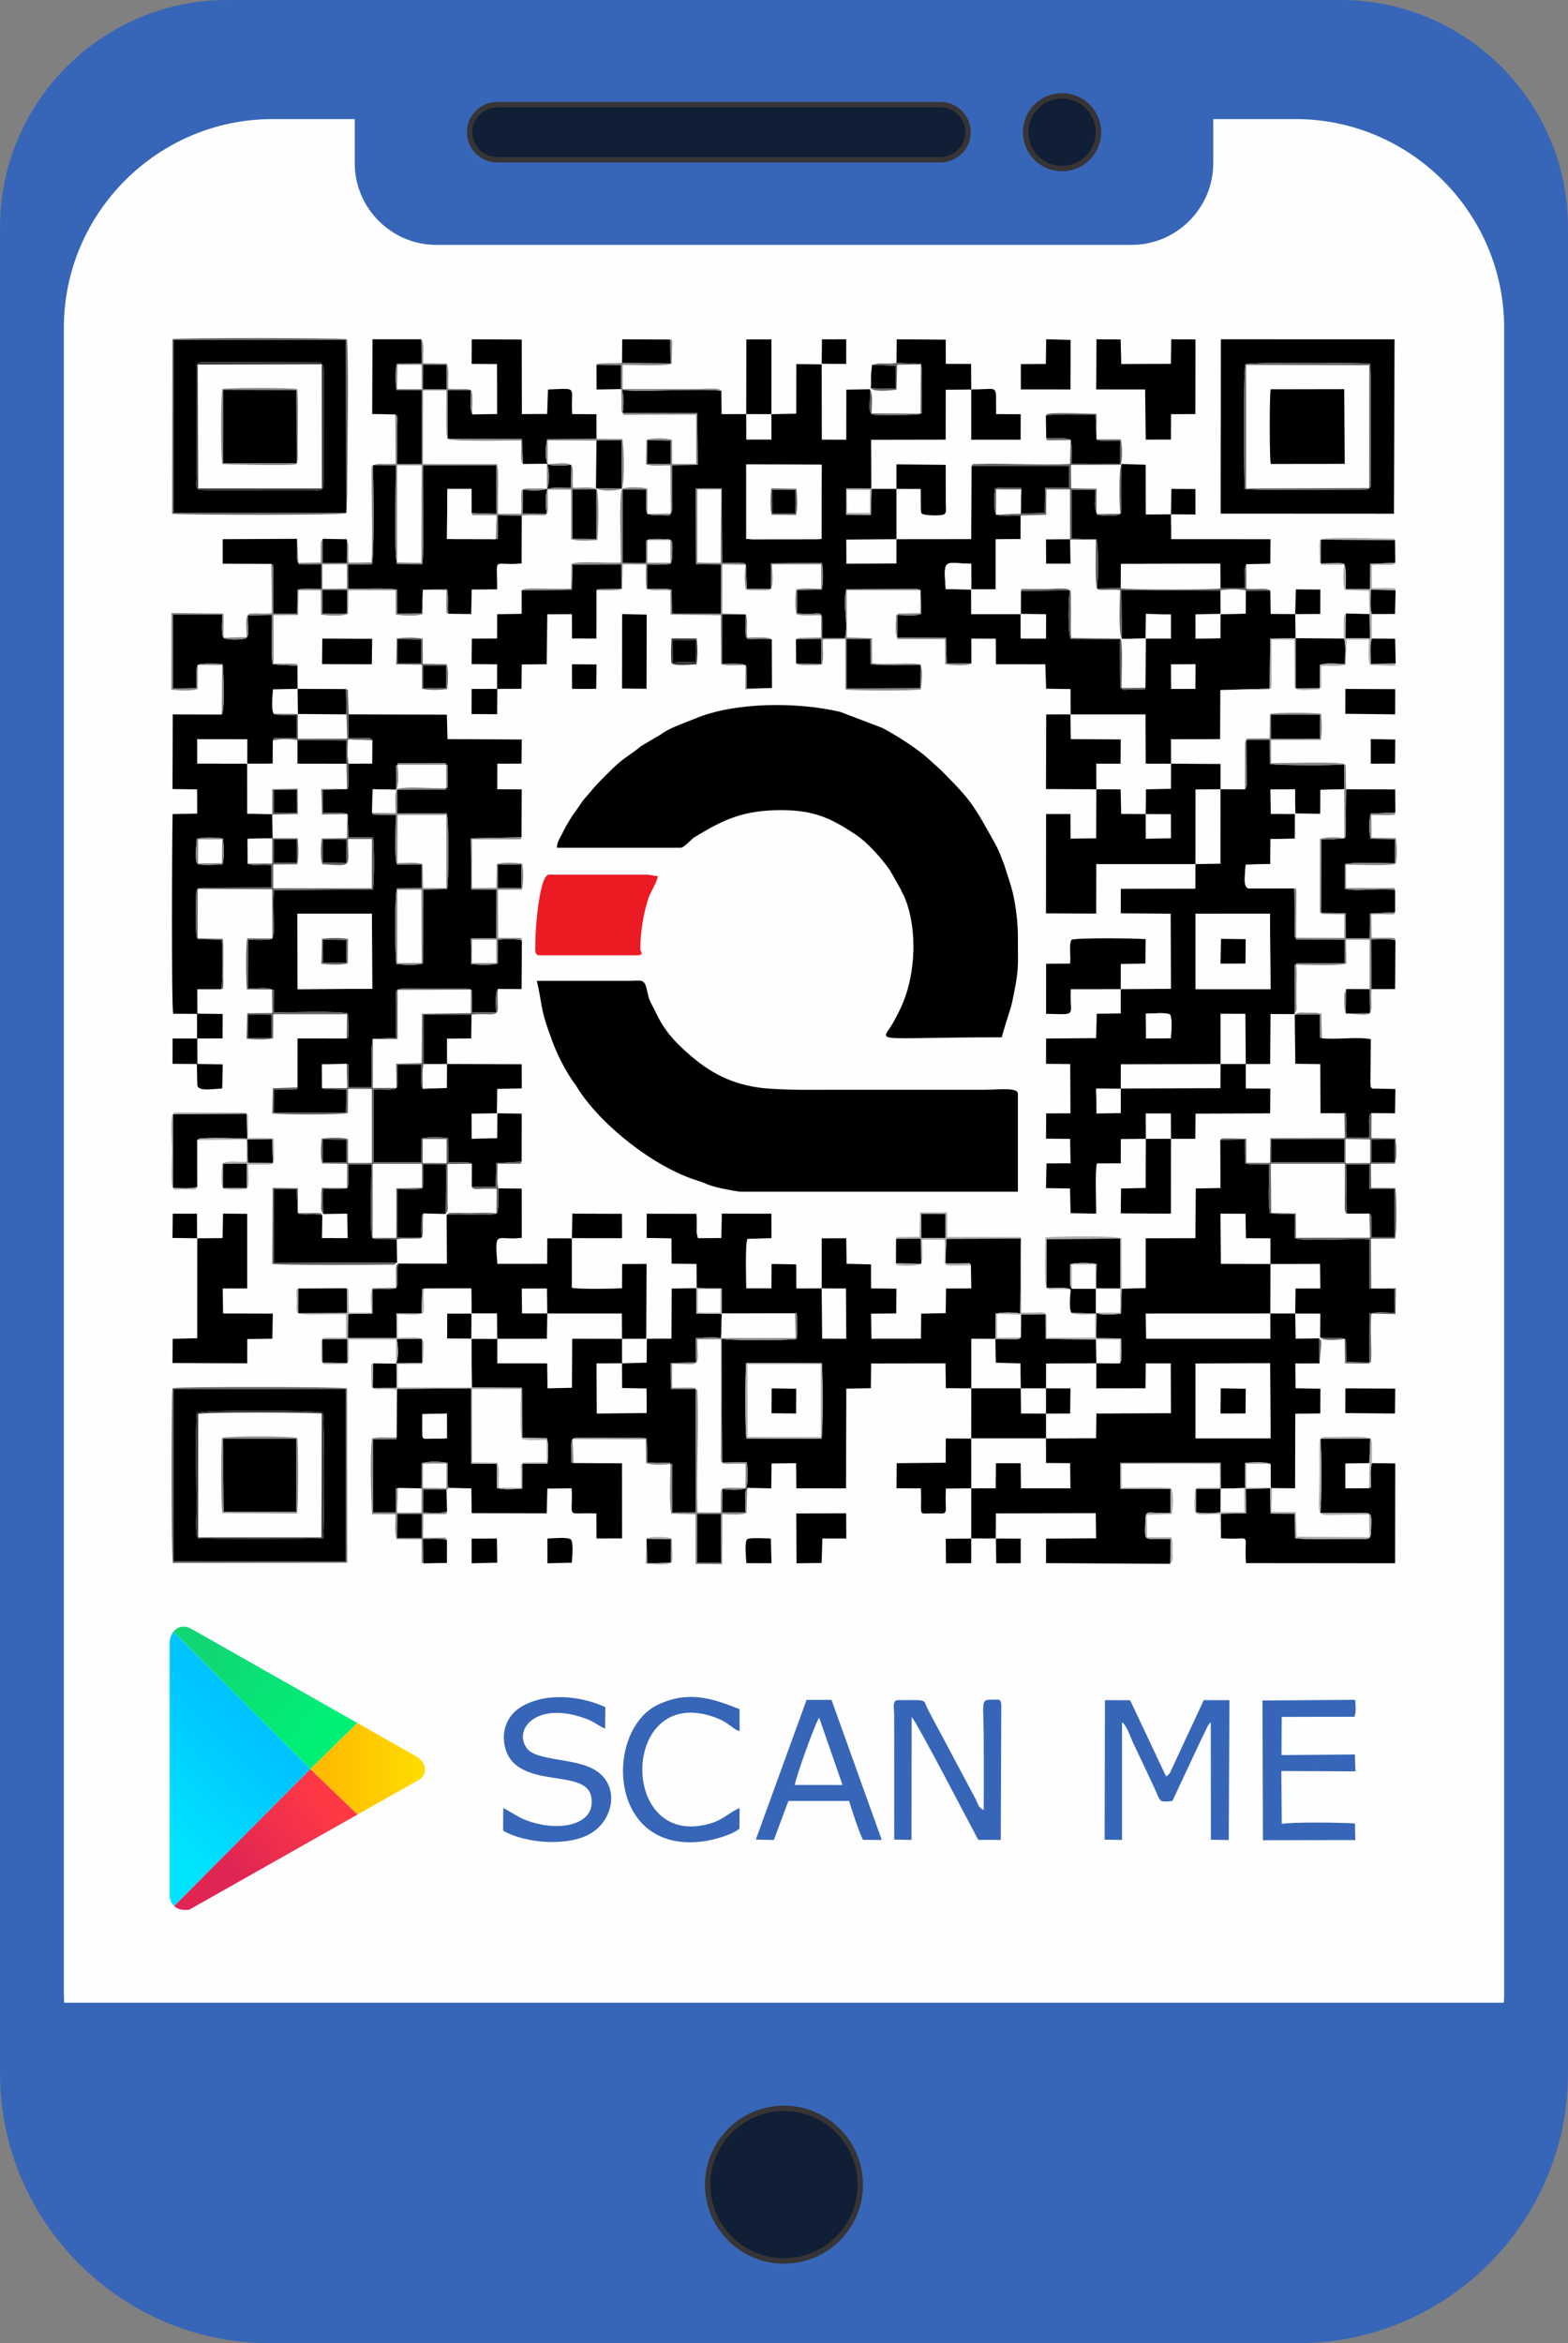 <?xml version="1.0" encoding="UTF-8"?>
<!DOCTYPE svg PUBLIC "-//W3C//DTD SVG 1.1//EN" "http://www.w3.org/Graphics/SVG/1.1/DTD/svg11.dtd">
<!-- Creator: CorelDRAW -->
<svg xmlns="http://www.w3.org/2000/svg" xml:space="preserve" width="57.6mm" height="86.038mm" version="1.1" style="shape-rendering:geometricPrecision; text-rendering:geometricPrecision; image-rendering:optimizeQuality; fill-rule:evenodd; clip-rule:evenodd"
viewBox="0 0 12709.53 18984.43"
 xmlns:xlink="http://www.w3.org/1999/xlink"
 xmlns:xodm="http://www.corel.com/coreldraw/odm/2003">
 <rect x="0" y="0" width="12709.53" height="18984.43" fill="#808080" stroke="none"/>
 <defs>
  <style type="text/css">
   <![CDATA[
    .str0 {stroke:#373435;stroke-width:44.13;stroke-miterlimit:22.926}
    .fil10 {fill:none}
    .fil1 {fill:#FEFEFE}
    .fil2 {fill:black}
    .fil9 {fill:#101E36}
    .fil7 {fill:#373737}
    .fil0 {fill:#3766B8}
    .fil5 {fill:#626262}
    .fil4 {fill:#868686}
    .fil6 {fill:#ADADAD}
    .fil8 {fill:#EC1B23}
    .fil3 {fill:#FEFEFE}
    .fil14 {fill:url(#id0)}
    .fil13 {fill:url(#id1)}
    .fil12 {fill:url(#id2)}
    .fil11 {fill:url(#id3)}
   ]]>
  </style>
  <linearGradient id="id0" gradientUnits="userSpaceOnUse" x1="2110.24" y1="14148.57" x2="1374.74" y2="14905.85">
   <stop offset="0" style="stop-opacity:1; stop-color:#00C4FF"/>
   <stop offset="1" style="stop-opacity:1; stop-color:#00E3FF"/>
  </linearGradient>
  <linearGradient id="id1" gradientUnits="userSpaceOnUse" x1="2640.31" y1="14318.05" x2="3424.62" y2="14318.03">
   <stop offset="0" style="stop-opacity:1; stop-color:#FFBB00"/>
   <stop offset="1" style="stop-opacity:1; stop-color:#FFDC00"/>
  </linearGradient>
  <linearGradient id="id2" gradientUnits="userSpaceOnUse" x1="1728.01" y1="13373.27" x2="2550.15" y2="14076.46">
   <stop offset="0" style="stop-opacity:1; stop-color:#10D774"/>
   <stop offset="1" style="stop-opacity:1; stop-color:#00F076"/>
  </linearGradient>
  <linearGradient id="id3" gradientUnits="userSpaceOnUse" x1="1872.23" y1="15122.19" x2="2615.09" y2="14577.69">
   <stop offset="0" style="stop-opacity:1; stop-color:#E02554"/>
   <stop offset="1" style="stop-opacity:1; stop-color:#FE3945"/>
  </linearGradient>
 </defs>
 <g id="Camada_x0020_1">
  <path class="fil0" d="M1840.3 0l9028.96 0c1012.15,0 1840.27,828.15 1840.27,1840.32l0 14958.76c0,1201.93 -983.4,2185.35 -2185.35,2185.35l-8338.83 0c-1201.95,0 -2185.35,-983.4 -2185.35,-2185.35l0 -14958.76c0,-1012.19 828.13,-1840.32 1840.3,-1840.32z"/>
  <path class="fil1" d="M2207.97 964.91l667.47 0 0 357.79c0,363.77 297.61,661.38 661.36,661.38l5635.89 0c363.77,0 661.38,-297.61 661.38,-661.38l0 -357.79 667.49 0c929.71,0 1690.39,760.69 1690.39,1690.41l0 13473.64c0,32.39 -0.88,64.72 -2.41,96.76l-11669.56 0c-1.52,-32.04 -2.41,-64.32 -2.41,-96.76l0 -13473.64c0,-929.74 760.67,-1690.41 1690.39,-1690.41z"/>
  <path class="fil0" d="M8953.63 14905.1l140.93 2.01 0.04 -953.96c40.47,29.35 67.85,122.09 91.39,169.86l165.25 350.17c60.33,130.29 36.28,129.37 151.65,118.56l226.06 -482.21c14.03,-29.72 24.43,-48.74 38.99,-80.07 14.08,-30.16 22.15,-54.59 45.98,-75.26l1.13 951.56 144.77 2.01 5.54 -1132.91 -208.16 -0.4 -251.1 540.09c-22.35,48.59 -23.15,58.8 -54.17,78.38l-291.5 -617.71 -204.32 -0.55 -2.47 1130.46zm-979.74 -239.87c-49.29,-26.39 -33.47,-29.04 -77.23,-110.9l-369.88 -693.55c-53.02,-99.67 6.6,-86.25 -245.76,-86.34 -52.16,-0.09 -33.3,61.47 -33.3,118.31l0.33 1011.75 140.31 2.36 1.08 -995.25c35.19,25.82 502.03,927.71 540.44,994.94l181.86 0.51 4.37 -1090.79c-3.27,-53.38 -13.24,-45.87 -73.48,-45.74 -99.76,0.35 -68.73,11.21 -68.73,336.85 -0.02,185.85 1.28,372.08 -0.02,557.85zm-3894.54 -15.98l-1.59 182.28c177.71,104.54 528.57,131.42 709.95,23.34 203.97,-121.51 243.4,-431.88 -11.98,-538.23 -172.13,-71.67 -432.45,-56.77 -503.83,-150.53 -118.03,-155.1 81.73,-395.74 492.54,-235.41 52.47,20.45 110.59,65.62 140.29,74.09l2.27 -173.26c-216.06,-100.64 -518.64,-121.4 -708.4,14.96 -76.1,54.77 -142.21,170.63 -103.55,315.07 30.94,115.56 110.7,172.2 229.23,208.85 183.54,56.69 441.96,28.93 468.29,188.72 13.26,80.8 -12.33,134.29 -55.56,169.61 -123.9,101.37 -364.82,73.96 -520.89,-2.58 -28.18,-13.83 -125.07,-73.98 -136.76,-76.92zm2363.2 -187.66c4.66,-53.88 170.43,-515.84 197.28,-545.03l189.27 545.45 -386.56 -0.42zm-316.35 442.8l146.34 3.16 117.81 -316.04 492.03 -0.11c27.93,88.02 77.25,245.52 113.04,315.07l151.94 0.84 -407.65 -1135.07 -201.9 0.13 -411.6 1132.03zm-132.63 -88.61l1.72 -165.4c-59.4,16.22 -126.34,89.34 -228.33,120.63 -748.89,229.76 -743.55,-1095.03 -7.68,-869.01 155.71,47.82 167.76,104.15 235.72,123.59l-0.22 -177.89c-219.61,-87.22 -409.51,-151.21 -654.36,-39.87 -442.52,201.15 -420.45,1206.19 350.33,1112.26 93.42,-11.36 244.99,-54.41 302.82,-104.3zm4395.79 -38.7c-24.8,-15.45 -20.26,-2.82 -18.65,-100.82 0.99,-56.16 -13.86,-287.75 15.47,-327.49 34.29,-14.41 95.03,-8.19 134.91,-8.05l454.39 -0.49 0.38 -112.18 -588.43 -8.3c-15.91,-19.53 -17.12,-30.36 -17.54,-68.93 -0.64,-59.11 -2.34,-204.43 9.4,-248.23 99.73,-28.02 463.52,-4.83 596.11,-9.84l0.13 -108.3 -727.82 0.02 -0.38 1109.41 728.46 2.1 -0.04 -112.49c-101.01,-1.15 -535.52,10.57 -586.38,-6.42zm-1.94 -557.32l588.43 8.3 -0.38 112.18 -454.39 0.49c-39.87,-0.13 -100.62,-6.35 -134.91,8.05 -29.32,39.74 -14.47,271.33 -15.47,327.49 -1.61,97.99 -6.16,85.37 18.65,100.82 50.86,16.99 485.37,5.27 586.38,6.42l0.04 112.49 -728.46 -2.1 0.38 -1109.41 727.82 -0.02 -0.13 108.3c-132.59,5.01 -496.38,-18.18 -596.11,9.84 -11.74,43.8 -10.04,189.12 -9.4,248.23 0.42,38.57 1.63,49.4 17.54,68.93zm1.94 557.32l-3.18 -428.31 600.04 2.82 -3.97 -136.83 -594.83 4.99 1.46 -309.33 590.22 -1.17c13.81,-41.9 9.89,-90.4 4.72,-137.33l-750.81 5.41 3.75 1132.07 748.91 -1.1 -2.93 -134.29c-101.21,-8.41 -506.95,-13.15 -593.38,3.07z"/>
  <g id="_2482791258464">
   <path class="fil2" d="M10298.98 11862.36l1.24 189.47 10.86 4.72 186.32 1.65 1.5 -604.23 202.58 -2.29 1.41 -200.31 -201.9 -3.8 -1.74 -201.04 196.29 -0.44 -4.26 -202.36 -189.47 2.58 -3.33 -204.1 -201.72 -0.26 0.51 204.37 -1007.21 0.04 -3.71 -204.04 1010.41 -0.42 1.15 -400.81 -401.81 -0.9 -3.44 -407.1 203.11 0.64 3.16 198.37 198.63 0.49 0.13 208.52 401.81 -0.9 2.49 199.34 -200.84 0.09 -2.52 202.58 203.42 0.46 -1.65 193.09c70.45,8.94 168.84,-5.03 199.03,12.44 9.09,9.05 4.74,-3.8 10.83,19.81l2.54 165.75 187.18 4.1 -1.48 -307.32c-1.77,-126.63 -0.4,-79.99 17.7,-88.22 44.37,-17.94 132.7,-5.74 188.74,-5.89l-1.1 -193.42 -188.94 -3.6c-19.4,-18.34 -16.86,40.56 -16.26,-31.27l-0.44 -365.13c-117.72,-13.15 -532.1,20.96 -604.8,-12.07l-0.35 -192.36 -198.1 -6.88c-20.92,-71.51 -6.24,-306.4 -7.72,-397.99 -58.96,-1.74 -137.66,9.8 -195.83,-8.21l-1.32 -193.47 -198.96 2.98 1.5 390.49 -199.87 3.57 -3.24 402.73 -402.78 0.84 -0.33 403.28 -194.11 5.49 -6.58 202.34c-58.89,4.63 -153.11,16.2 -202.36,-8.14l0.04 -191.39 -5.23 -3.02 -190.18 -0.38c-21.38,-29.43 -14.19,-58.36 -13.9,-101.08 0.24,-32.83 -0.13,-65.03 1.21,-97.86 48.48,-12.82 162.29,-12 212.97,-1.63l-2.96 195.98 195.19 2.71 -0.75 -403.79 -597.13 3.6 -0.62 394.7c78.84,7.15 155.07,-10 196.84,14.23 -3.62,47.99 -16.5,157.9 6.51,189.74l202.69 4.52 -2.01 199.82 200.9 2.03c2.43,34.53 7.33,153.64 -1.94,188.06 -0.57,2.14 -3.38,8.98 -3.86,7.63 -0.51,-1.35 -2.82,5.01 -4.41,7.37l-190.36 -1.52 -0.49 202.95 398.96 -0.55 2.43 -201.87 202.36 0.33 1.77 403.44 -604.45 2.98 -2.63 200.22 -406.09 1.96 0.68 198.14 195.28 1.59 2.56 203.82 -401.39 0.22 -2.21 -203.51 -200.42 0.24 -2.14 202.67 -197.92 0.88 -0.26 -403.28 -206.26 -0.71 -0.66 196.2 -396.95 3.62 -1.94 203.15 197.86 1.1c10.61,232.79 -33.87,202.67 95.76,202.12 144.75,-0.64 95.45,31.16 106.99,-200.73l205.47 -1.74 -0.22 405.65 198.85 0.22 0.84 -203 809.48 -1.88 3.29 203.79 -406.04 2.32 -0.15 198.78 1006.5 5.6 3.75 -201.68c-35.08,-0.66 -68.75,-0.82 -102.4,-0.6 -15.29,0.09 -35.46,1.39 -49.87,0.93 -63.13,-1.96 -57.02,-6.44 -53.15,-156.53 0.15,-6.42 0.46,-20.39 1.88,-26.15 10.19,-41.61 25.71,-29.57 91.33,-28.84 37,0.42 74.03,0.29 110.99,-0.62l0.6 -193.38 -406.11 -0.64 -1.77 -209.53 813.47 -3.07 1.13 211.43 -199.67 2.29 -0.04 188.97c46.89,10.37 152.45,10.3 197.53,-2.12l2.18 -189.14 188.7 -4.77c14.81,-16.26 15.45,28.18 8.27,-26.65l0.95 -178.42c40.64,-2.05 171.71,-11.74 206.02,10.77zm-402.53 600.28c265.93,21.38 184.62,-69.73 202.71,201.76l1208.9 1.19 1.08 -808.93 -188.88 -2.38c-16.48,53.11 -7.94,118.86 -8.01,175.73 -2.03,47.11 2.47,11.5 -16.55,26.79l-190.6 1.13 -0.6 -199.47 195.12 -4.13 7.5 -199.91 -405.09 2.82c10.92,62.75 10.88,539.32 -0.71,600.28 69.24,-1.21 139.23,-0.22 208.76,-0.22l174.12 1.48c37.97,11.12 32.06,40.36 28.84,153.33 -0.15,5.38 -0.84,22.07 -2.07,26.63 -9.11,33.87 -28.18,30.12 -73.52,29.5 -107.5,-1.48 -494.08,6.82 -539.71,-6l-2.6 -198.43 -196.16 -0.93 -3.97 -204.21 -197.35 4.04 2.25 197.81 -203.24 3.64 -0.22 198.48zm-1013.49 -1610.22l-408.05 -4.3 -0.75 -200.81 -198.23 3.66 -1.96 183.71c-15.47,14.83 -1.83,9.82 -29.79,15.75l-176.57 -1.08 1.9 -206.22c53.15,-12.18 150.66,-11.21 200.09,-1.43l4.81 -606.57 -604.32 1.92 -6.22 199.62c36.87,-0.04 74.18,0.64 111.34,0.38 93.71,-0.66 84.88,-9.75 94.42,14.74l3.09 186.98 -204.37 0.95 -3.16 199.29 -198.37 4.17 -2.14 202.73 -400.88 0.33 -3.62 -202.95 204.17 -1.94 1.79 -200.59 -205.89 -1.96 -0.29 -194.77 -197.97 -4.61 -2.65 -206.93 -198.56 0.55 -0.38 405.42 196.62 0.95 2.41 406.99 -195.54 -0.33 -3.73 -407.61 -205.45 0.79 -0.73 -195.23 -199.84 -3.4 -0.95 197.73 -204.41 0.02c-0.24,-33.76 -10.59,-370.52 9.84,-401.03l194.75 -5.96 -0.66 -197.92 -401.94 -0.49 -4.06 197.62 -189.89 1.41c-1.28,-6.11 -2.58,-12.25 -2.91,-10.97l-6.97 -32.61c-0.95,-12 0.11,-35.99 0.29,-49.09 0.46,-35.48 1.15,-69.81 -2.45,-105.05l-402.62 -0.71 -0.88 196.14 201.17 3.42 1.06 204.9 202.38 2.89 1.1 195.56 -202.6 3.66 -1.99 405.42 -199.45 0.95 -1.28 193.58 -200.02 5.8 0.62 199.8 198.54 3.82 0.79 199.01 -404.59 4.26 -1.99 -406.84 206.62 -0.62 0 -198.21 -403.42 -0.66 -2.41 397.33 -198.14 4.59 -2.65 -202.36 -404.52 -0.38 0.07 -199.07 402.16 -0.33 3.46 -204.32 -205.07 -0.11 -2.03 -201.72 204.39 -0.66 2.58 202.49 604.19 0.18 1.46 205.03 196.16 -0.84 3.02 -605.73 -198.23 0.46 -0.97 196.51c-66.64,4.35 -355.8,9.02 -406.86,-4.1l0.07 -400.15 -198.81 -0.26 -1.04 206.53 -404.01 0.29c-21.95,-288.17 -10.04,-185.55 197.9,-210.96l-0.49 -398.56 -188.66 -2.1c-0.64,41 8.1,190.8 -15.89,203.42 -57.57,25.22 -310.21,-3.11 -403.97,11.36l2.67 395.03 -395.8 -0.53c-6.24,40.51 -5.85,71.36 -5.3,112.25 0.35,25.68 4.96,66.02 -10.24,84.8 -27.03,19.26 -121.45,1.96 -191.57,12.33l0.18 195.59 -196.95 4.17 -1.9 194.66 394.41 0.35 -3.31 -200.48 204.59 0.44 4.85 -174.78c2.12,-47.93 -3.07,-11.61 17.37,-26.68l380.89 -0.88 2.43 202.69 205.14 0.09 1.54 204.63 -207.59 -0.18 0.84 -204.54 -197.46 0.29 -1.21 203.29 197.84 1.08 3.11 394.92 406.2 2.27 2.36 405.14 199.93 2.6c16.46,53.18 10.24,149.25 5.05,206.46l-203.82 0.29 -2.01 202.43c-58.8,4.68 -150.51,10.37 -204.3,-4.24l-2.07 -196.82 -205.18 -1.43 -1.74 -609.92 -575.22 4.57c-54.08,-5.41 -9.38,-5.01 -25.95,9.05l-2.16 382.79c-15.86,16.68 24.8,13.42 -30.49,14.76l-160.52 0.51 -1.17 594.15 184.69 0.66 0.42 -166.13c2.98,-65.75 -1.88,-12.78 16.7,-32.04l190.4 2.32 3.95 -204.92c56.27,-16.9 149.76,-12.69 207.48,-2.89 4.7,48.43 1.01,191.64 5.03,203.11l188.59 4.9 2.49 200.48 608.31 1.3 5.14 -200.48 196.95 -1.81c13.31,259.79 -60.24,191.17 200.64,203.48l0.77 202.23 207.13 -0.09 -0.53 -608.49 -392.89 -2.07c-23.81,-16.66 -16.79,47.26 -18.51,-116.83 -0.09,-9.95 -1.19,-31.27 -0.6,-39.85 4.26,-62.11 29.21,-48.08 147.42,-48.06 99.56,0 406.59,-6.77 464.43,4.41l6.2 196.05 171.58 2.23c34.2,8.96 -1.83,-9.86 14.32,9.44 15.14,13.92 14.74,-40.82 13.42,80.93l1.1 313.7 191.48 -1.15 0.2 -999.53 -200.68 0.57 -2.65 -212.64 205.12 -4.61 -1.3 -196.03c53.22,-6.77 175.97,-9.25 204.54,-0.93l6.38 -199.25 592.8 -1.5c6.53,3.99 17.67,-45.1 16.81,99.71 -0.24,38.61 1.28,69.84 -3.97,108.36 -72.02,13.24 -548.01,14.41 -608.42,-2.87l5.1 1003.32 201.12 -2.93c3.38,67.48 13.06,152.87 -6.27,212.77 -54.15,15.89 -135.24,13.61 -192.41,4.81l-2.69 190.84 187.05 -0.35c2.18,-34.47 1.9,-65.69 1.61,-97.26 -0.4,-47.09 -9.29,-68.75 15.73,-102.38l193.69 4.17 2.82 -201.7 198.78 -2.27 2.03 203.42 402.58 0.49 2.45 -808.05 198.65 -3.66 2.58 -200.2 602.75 -1.08 2.85 201.23 205.93 1.35 -0.07 -401.87 195.1 0.46 3.93 193.69 199.31 5.67 3.09 201.92 204.32 -0.02 0.07 204.92 -202.47 -0.95 -2.45 -203.95 -400.83 0.02 -0.24 405.14 605.95 0.02 -0.02 -200.29 195.72 -0.82 2.65 -203.51 -198.37 -0.53 0.55 -201.48 407.45 -1.41 -3.4 -192.94zm-5259.31 1394.54l-4.77 -180.05c-0.4,-0.15 -151.45,0.13 -188.5,-0.4l-1.94 188.57c63.13,0 136.08,10.28 195.21,-8.12zm-413.77 -1198.69l-184.84 -2.47 -4.48 199.31 194.7 -0.62 -3.07 -198.87 208.96 -2.89 -0.29 -196.95 -205.43 4.3c11.52,50.4 18.71,151.34 -5.56,198.19zm2840.6 606.31c-11.65,-49.85 -10.68,-544.57 -2.47,-612.22l613.15 2.43c8.63,66.09 10.02,559.77 -2.65,612.22l-608.03 -2.43zm3639.93 -607.56l604.47 -1.5 3.27 607.67 -607.52 0.13 -0.22 -606.31zm-6266.76 553.11l0.15 -142.58 198.1 -4.81 0.11 200.22c-43.45,3 -84.47,1.37 -125.13,2.03 -72.37,1.21 -73.1,12.73 -73.23,-54.85zm2220.99 -1164.95l205.38 4.48 1.06 206.62 -207.1 -3.84 0.66 -207.26z"/>
   <path class="fil2" d="M10492.4 8216.28l2.29 -367.91c0.31,-59.49 -1.54,-21.8 11.67,-32.37 8.36,-14.89 -23.96,-11.58 22.84,-12.69l370.03 -0.15 -0.15 -190.66 -369.88 -0.71c-52.03,-1.19 -12.73,2.01 -23.68,-13.79 -19.15,-4.46 -11.65,-6.05 -11.01,-81.73l-3.07 -318.82 -369.81 1.08c-48.5,-12.27 -29.06,-103.55 -25.02,-193.14l200.4 -5.14 1.46 -202.25 197.79 -2.85 0.62 -200.29 -196.45 -0.66 -2.36 -197.31 198.67 -2.14 2.41 196.75 201.87 2.12 0.88 -193.91 193.86 -5.45 -0.44 -202.05c-55.32,10.92 -545.96,9.8 -601.3,-2.41l-2.1 -195.19 -189.76 0.07 2.05 300.2c0.26,39.17 7.46,76.94 -13.35,100.99l-197.77 -1.59 -0.57 603.44 -202.71 3.27 0.57 -604.72 202.71 -2.14 0.13 -204.28 -400.88 -2.58 -0.88 -197.79 398.3 -1.21 1.61 -397.92 400.28 -11.1 3.91 -405.18 205.51 -3.2 2.16 406.04 194.44 -1.3 0.75 -189.38c60.24,-18.93 141.06,-5.36 203.18,-7.37 0.2,-62.71 10.13,-147.59 -7.3,-205.38l-393.22 -2.6 -2.52 -195.47 202.73 -1.28 1.01 -197.53 -198.28 -1.3 -5.71 200.11 -198.74 -1.39 -3 -189.12 -199.07 0.22 -0.53 186.91 -203.57 3.18 -1.01 195.78 -201.68 2.34 -0.29 -196.25 202.98 -2.45 -0.88 -190.16 -802.91 -0.68 3.95 392.6 192.85 -3.64 1.46 -198.28 203.46 4.02 -0.31 194.24 -204.37 0.02 -2.78 399.2c-14.56,17.74 9.64,13.99 -43.82,14.34 -29.5,0 -58.89,-0.02 -88.39,0.38 -30.3,0.42 -57.5,9.25 -60.41,-12.64 -13.68,-9.53 -10.5,21.56 -11.89,-21.67l-1.06 -372.22 -400.02 -3.71c-24.07,-47.15 -17.61,-331.13 -7.06,-393.8l-396.8 5.12 -0.97 186.96 204.68 1.9 -0.6 196.73 -203.62 -0.99 -0.46 -197.5 -400.48 0 -0.51 -198.65 -206.71 -3.38c-19.4,-260.96 -12.73,-208.96 205.93,-204.92l0.84 207.52 198.67 -1.3 0.07 -404.45 201.96 -1.94 0.6 -191.26c-60.33,1.17 -158.16,10 -199.8,-7.33 -24.49,-33.8 -14.32,-174.84 -8.19,-212 42.48,-10 66.64,-6.91 109.71,-7.08 137.84,-0.6 89.3,-2.43 102.38,16.79l-4.37 193.58 194.86 -5.14 1.85 -204.79 195.96 -0.38 0.26 -176.17 -791.08 0.18 -3.24 593.71 -605.69 0.64 -0.31 196.91 -405.62 1.83 -0.93 -195.78 406.86 -3.11 -0.09 -407.43 195.39 0.68c5.65,37.09 -2.93,179.65 7.97,197.04 12.03,19.22 156.38,22.04 182.3,8.43 22.2,-11.67 14.65,-46.76 14.12,-79.79l-0.53 -321.27 -399.22 -3.97 0.13 198.87 -203.59 0.02 -2.29 -397.81 604.67 -1.17 0.62 -404.25 206.62 -2.05 -0.09 406.53 400.5 0.11 0.29 -206.4 -198.87 -0.82 -1.13 -148.41c-3.44,-80.67 -27.23,-50.11 -200.81,-51.7l-1.35 -206.44 -204.57 -0.66 -0.99 -195.96 -397.19 -2.91 -1.79 190.6 191.3 8.08c20.83,-34.95 14.81,210.7 14.81,211.03 0,35.79 -0.26,71.69 0.04,107.48 0.11,13.22 1.74,38.17 0.93,49.78 -4.3,60.3 -2.03,23.74 -13.59,36.05 -18.07,15.07 -346.49,13.15 -378.2,8.72 -52.14,-7.3 -25.37,-82.46 -30.6,-207.19l-191.33 3.24 -0.33 405.6 -198.17 -0.46 -1.13 -610.03 -205.45 -2.21 -0.82 401.63 -201.19 4.32 0.29 205.6 -203.93 0.2 -0.93 -206.71 204.57 0.53 0.33 -605.38 -203.42 -0.11 -1.19 604.96 -199.51 0.62 -2.01 -186.94c-59.49,-16.86 -315.84,-6.53 -396.27,-6.53 -101.59,0 -324,12.89 -409.26,-4.68 17.17,51.96 13.9,133.54 6.49,189.03l604.19 1.63 3.31 418.91 -208.49 2.32 -0.11 298.39c0.29,33.65 5.25,75.55 -10.13,93.42 -6.82,21.34 -14.52,13.22 -93.38,13.04 -15.16,-0.02 -35.48,1.13 -49.73,0.46l-46.67 -10.68 -10.72 -37.25c-1.01,-11.41 0.04,-36.45 0.18,-49.14 0.42,-37.03 0.11,-74.09 -0.09,-111.12l-190.05 -0.46 -0.09 593.62 187.97 0.95c20.32,-194.46 -49.98,-193.8 109.2,-194.26l74.58 2.16c31.49,7.86 37.31,10.5 29.66,149.6 -0.62,10.99 -0.26,14.43 -3.24,24.87 -8.61,30.16 -2.41,25.11 -41.95,29.83l-155.29 0.53 -3.16 199.42c50.53,-3.31 155.4,-9.51 200.26,4.77l2.78 194.08 397.02 0.11 0.15 -399.18c-66.11,-0.11 -151.9,-2.54 -202.51,-0.64l-1.61 -613.37 209.88 -3.31 3.44 604.85 145.23 -0.44c49.91,3.66 42.37,10.35 47.04,16.62l7.99 194.31 196.11 -1.52 -2.56 -204.26 415.35 -3.84c9.49,56.84 13.33,167.92 -2.67,217.3l-199.45 2.8 0.13 187.97c230.62,26.15 204.12,-80.03 203.77,200.99l182.99 0c32.22,-115.4 -20.65,-272.61 12.67,-396.47l572.94 -2.01c2.91,0.46 5.52,0.99 8.14,1.61 2.45,0.57 5.27,1.74 7.35,2.38 1.99,0.6 5.21,2.43 6.73,2.98 1.5,0.55 4.5,1.83 6.4,3.31l7.04 191.59c-55.25,22.11 -134.35,9.33 -194.53,9.64l-1.63 183.29 395.63 1.65 5.41 205.71 199.93 2.25 -0.31 -201.81 198.37 0.84 1.26 206.77 400.46 0.49 6.27 197.73 198.01 3.11 1.01 205.01 606.37 0.31 1.85 398.89 205.62 0.51 -0.97 203.09 -202.2 4.57 -2.74 200.55 204.5 0.11 0.53 195.65 -204.43 4.37 -0.51 -200.13 -198.59 -1.26 -4.57 -198.74 -197.28 -1.3 -0.38 -207.04 196.95 -0.35 1.72 -196.11 -404.98 -2.89 -3.02 -200.22 -195.94 0.42 -2.14 604.52 407.79 1.9 -0.99 397 -207.65 3.07 -0.75 -199.53 -197.55 0.2 -0.79 804.36 406.92 1.94 0.51 -400.81 804.03 -0.04 -0.46 199.31 -604.21 1.08 -0.86 197.95 404.7 3.4 2.54 608.58 -407.32 3.13 0.38 -204.23 199.71 -3.49 1.65 -197.46c-77.91,-7.83 -566.9,-12.73 -601.94,5.67 -21.54,46.16 -1.17,133.69 -11.16,192.23l-193.47 0.93 -0.31 405.82c269.57,5.8 186.58,24.12 200.81,-199.45l404.32 -0.26 -0.07 196.75 -193.84 2.41 -5.87 197.75 -405.27 3.22 -0.44 204.72 196 1.68 2.1 399.4 -196.73 0.73 -1.52 204.28 195.43 1.94 3.49 198.21 -194.68 0.79 -4.59 200.13 194.97 2.71 4.35 199.87 207.21 4.15c1.68,-90.75 -10.77,-341.26 6.4,-407.12l193.27 -0.53 0.44 -196.51 202.71 -2.25 -1.3 398.47 -199.23 4.35 -2.71 201.32 406.44 2.23 0.84 -606.46 -204.04 0.35 -0.88 -205.91 203.66 0.35 1.52 205.21 196.47 0.09 2.49 -203.84 604.47 -2.38 1.77 -200.55 -199.25 -0.75 -0.18 -198.45 -204.15 -0.11 -0.97 195.96 -808.31 3.04 0.6 -196.89 808.69 -2.21 -0.38 -406.99 201.39 0.35 3.2 406.84 197.77 -0.22 3 -404.89 193.93 1.06zm-5657.43 -5261.18l0.71 200.53 199.71 -3.22c-1.88,-33.87 -1.28,-134.66 -1.65,-194.99l-198.76 -2.32zm4049.99 5864.58l199.34 0.71 -0.53 198.12 -195.76 1.94 -3.04 -200.77zm402.36 -606.42c60.7,-0.64 151.92,-12.71 196.64,6.07 19.84,41.09 9.27,137.05 6.38,191.81l-201.43 2.82 -1.59 -200.7zm403.13 -809.66l603.13 -1.65 4.5 611.78 -606.79 0.13 -0.84 -610.25zm-199.2 -2020.61l199.12 -0.68 -0.68 197.88 -195.56 1.01 -2.87 -198.21zm-3442.56 -1620.7l611.78 3.04 -1.74 601.45 -35.97 1.61 -527.4 0.6 -46.58 -3.33 -0.09 -603.37zm810.96 195.92l204.68 0.4 -6.31 212.75 -200.55 -1.46 2.18 -211.69z"/>
   <path class="fil2" d="M2411.23 7402.1l603.26 0.11 2.41 608.89 -604.25 3.04 -1.41 -612.04zm605.14 -816.03l3.62 -191.7 191.57 4.02c0.49,-37.78 0.62,-75.48 0.51,-113.26 -0.07,-16.15 -0.93,-34.13 -0.64,-49.91 0.71,-39.96 -5.8,-30.1 11.01,-39.3 7.17,-14.12 -18.29,-10.86 21.23,-11.94l342.89 -0.84c49.12,3.77 21.84,-3.02 29.72,12.78 13.06,6.86 10.35,-16.88 10.86,20.83l0.79 137.86c-3.35,55.85 5.56,16.62 -11.21,29.99 -13.79,14.56 40.05,13.04 -80.03,12.14l-317.21 0.42 0.35 192.45 401.08 0.31c17.76,48.96 16.64,552 3.2,613.19l-194.08 4.63 -2.12 599.02c-52.93,16.15 -159.77,10.77 -214.72,4.06 -11.96,-72.55 -15.47,-560.98 4.5,-613.34l200.81 -1.88 0.44 -190.09 -200.81 -1.01c-25,-59.97 -8.14,-318.58 -10.3,-402.29l-149.73 -1.63c-58.14,-0.6 -29.81,-4.66 -41.73,-14.5zm0.79 -587.24l-1.32 187.88 -188.63 0.86 -3.44 184.84c-6.47,26.41 1.26,8.12 -10.83,20.19l-196.98 6.27 0.86 187.16 149.03 -0.11c7.24,0.18 21.49,0.46 28.16,1.79 17.21,3.4 18.01,6.75 21.29,8.76 1.24,2.12 3.02,2.89 3.33,6.55l7.17 180.85 197.75 1.28c10.57,68.25 11.21,360.3 -1.24,421.86l-800.24 5.38c-11.87,57.63 -0.57,259.4 -2.65,343.66l-11.05 47.9c-26.54,19.11 -156.46,11.05 -197.13,10.22l-1.5 396.66c52.85,-0.33 155.34,-16.04 194.55,6.73 17.61,6.11 16,-27.07 14.32,84.77 -0.51,33.08 -2.03,67.59 2.67,99.78 105.07,0.77 533.78,-13.9 600.26,9.22l4.21 155.63c-2.03,51.92 -7.7,40.18 -16.11,47l-397.9 -0.22 -0.09 396.07c-13.11,18.78 23.34,13.46 -27.43,16.9l-164.63 0.22 -1.28 187.55 585.87 0.86 3.8 -188.08 -170.14 -2.29c-40.69,-8.36 -12.18,-1.88 -26.94,-9.51l-0.68 -192.58 199.12 -2.93c17.06,14.94 12.84,-25.49 15.38,29.57l0.51 159.35 183.96 0.53 2.03 -296.73c-0.02,-3.13 4.04,-123.54 16.99,-97.26l182.85 -6.27 0.13 -297.08c-1.04,-127.4 -41.28,-101.41 305.93,-101.41l234.99 -0.33c9.55,-0.04 29.35,-0.62 37.93,0.31 62.49,6.82 26.99,26.52 37.91,189.47l193.18 2.69c-0.24,-39.34 -12.11,-158.78 14.34,-190l192.12 0.77 2.43 -394.57c-60.13,-15.62 -131.91,-8.23 -194.44,-5.98l-1.46 194.42c-52.34,14.01 -160.46,10.06 -214.19,3.75l-3.44 -207.72 206.29 -3.2 1.9 -392.94 -203.95 -0.79 -4.9 -414.71 411.16 -8.34 1.72 -387.64 -184.22 -1.32 -14.25 -0.07 0.57 -206.93 196.25 -0.71 1.92 -195.19 -601.72 -3.33 -5.3 -197.95 -795.18 -2.56 -2.12 193.89 146.36 -1.83c51.19,2.63 39.23,8.58 46.14,19z"/>
   <path class="fil2" d="M1802.81 7002.83c-31.84,3.31 -184.53,11.14 -201.56,-3.84 -24.51,-21.54 -10.68,-160.74 -5.16,-202.69 51.52,-15.29 156.93,-11.58 211.45,-3.2 6.31,51.79 12.27,163.9 -4.72,209.73zm408.56 -1002.09c14.28,-25.11 -9.05,-17.76 45.06,-21.03l149.42 1.54 0.2 -188.5c-13.97,0.04 -176.98,4.44 -181.49,-6.22 -1.15,-2.69 -4.24,-2.14 -6.24,-3.42 -21.69,-38.04 -8.87,-145.19 -5.85,-198.23l199.67 -4.1 -0.95 -186.83 -200.13 -11.01c-19.17,-74.34 -2.85,-304.59 -7.19,-400.59l-193.64 3.33c-7.77,92.7 25.31,177.6 -29.1,189.87 -37.44,8.45 -147.64,10.44 -169.28,-8.03 -22.26,-25.68 -10.22,-148.83 -10.15,-189.14l-400.55 -0.09 -0.04 599.29 191.5 -2.34c0.38,-39.96 -4.39,-139.74 4.5,-175.11l6.16 -13.48c27.27,-15.64 171.95,-9.2 201.3,-6.82 4.88,18.45 21.49,372.75 -7.66,409.37l-396.71 -1.21 -1.94 604.65 199.49 3.09 0.75 195.92 -199.42 4.1c-4.5,168.16 -10.59,1558.5 4.88,1617.59l193.22 1.19 -0.07 199.31 -198.1 0.31 -0.4 204.74 197.17 1.5 3.66 172.88c10.94,50.24 112.95,30.3 201.83,25.49l3.8 -195.34 -204.83 -3.4 -1.32 -206.29 204.81 -0.6 0.68 -198.01 -204.83 -2.56 -0.4 -197.92 194.24 -0.11c14.43,-69.2 8.47,-318.31 4.66,-400.06l-189.78 -5.63c-1.19,-2.74 -4.41,-2.07 -6.51,-3.29 -23.68,-20.79 -12.25,-275.88 -12.62,-314.12 -0.97,-96.16 6.6,-69.24 8.21,-82.88 2.18,-18.62 54.3,-15.86 73.74,-15.75 26.13,0.18 52.21,0.24 78.33,0.24l450.59 -2.47 -0.11 -179.79c-57.04,-11.45 -123.26,4.55 -176.17,-6.69l-16.28 -6.91 -0.71 -201.01 204.06 -4.74 -3.57 -195.74 -202.6 -2.56 -0.71 -405.67 -404.39 -0.71 -0.2 -198.3 404.72 2.41 -0.13 196.56 206.71 -0.77 0.73 -185.92zm203.31 -216l393.38 3.07 -3.82 -205.03 -392.1 -1.63 2.54 203.59z"/>
   <path class="fil2" d="M10088.94 3961.99c-6.77,-77.58 -13.95,-992.56 6.93,-1011.55 18.2,-16.57 913.8,-13.28 1008.55,-4.63 14.65,58.72 5.87,729.49 6,896.77 0.04,56.53 18.56,114.3 -33.89,124.01 -0.75,0.13 -26.35,0.2 -29.06,0.22 -199.58,0.31 -875.32,7.63 -958.53,-4.81zm-194.68 199.14l1404.53 0.71 4.85 -1412.61 -1407.78 -0.13 -1.61 1412.03z"/>
   <path class="fil2" d="M3433.29 8620.44l190.11 -0.2 -0.42 -205.25 196.47 -1.41 2.52 -192.5 -389.18 0.11 0.51 399.25zm189.01 194.48l-189.38 7.28c-1.92,-0.4 -5.14,-1.35 -7.61,-2.32l-6.35 -15.56c-2.93,-13.11 -3.42,-12.27 -4.59,-27.07l1.13 -150.95 -194.44 -1.17 0.9 151.98c-0.95,15.38 0.71,3.27 -1.65,17.19 -5.52,32.35 -0.35,8.72 -6.69,19.97 -1.85,1.61 -5.05,1.13 -6.2,4.02 -1.19,2.93 -4.9,3.07 -6.62,3.6 -44.26,13.26 -110.52,-1.13 -172.04,7.06l-0.02 586.95 386.27 1.17 0.68 -193.82c65.07,-15.25 150,-9.53 215.11,-4.26l3.84 195.32c67.81,11.08 149.47,-11.56 190.11,14.7l-0.26 187.8 193.75 0 4.46 -193.22 205.32 -11.96 0.62 -388.68 -197.09 -3 -1.59 201.79 -206.64 4.77 -1.01 -203.66 205.07 -2.93 2.76 -197.73 198.78 -3.99 -0.53 -195.76 -604.98 -2.25 -1.1 194.75z"/>
   <path class="fil2" d="M3427.09 4778.4l195.72 -5.19c18.76,62.8 -0.04,134.53 11.45,199.62l185.1 2.12 3.91 -198.56 205.89 -1.37c2.41,-285.06 -44.42,-185.5 198.54,-210.19l1.15 -387.73 -193.69 -2.85 -0.22 166.59c-3.02,49.73 2.07,14.41 -17.76,27.4l-394.28 -0.88 3.33 -405.73 195.08 -0.53 1.1 195.89 202.23 5.67 -0.49 -393.82 -595.29 0.2c-3.71,127.05 9.02,740.15 -5.94,802.57l-204.35 -0.99c-26.61,-61.96 -8.45,-678.81 -10.53,-801.56l-185.19 -0.88c3.84,101.83 11.98,752.69 -8.61,803.52l-192.34 0.57 0.71 198.1c76.3,0.95 342.56,-10.11 396.53,7.17l0.26 193.91 199.67 -1.1 8.01 -191.97z"/>
   <path class="fil2" d="M2611.36 2951.5c12.03,16.06 12.47,11.63 13.26,50.24l-0.35 899.75c0,2.58 -0.22,29.24 -0.33,29.83 -9.05,50.97 -27.47,40.51 -93.18,40.22l-859.59 0.24c-103.73,0.79 -79.19,-22.33 -79.06,-119.44l-0.97 -870.29c2.96,-43.2 11.21,-45.79 60.08,-47.18l938.5 2.34c23.19,7.1 15.14,8.41 21.65,14.28zm-1205.77 -125.02l0.04 1289.66 0.55 38.19 1400.05 0.09 -2.36 -1400.69 -38.77 -0.49 -1269.6 0.09 -89.39 0.15 -0.53 72.99z"/>
   <path class="fil2" d="M1596.34 11447.69c48.19,-25.99 975.19,-22.62 1020.69,-1.96 15.18,55.38 13.48,921.86 3.53,1016.83 -45.67,7.26 -1003.19,6.16 -1012.79,1.15 -28.49,-14.83 -15.67,-198.26 -15.67,-238.3 0,-154.12 -10.68,-701.23 4.24,-777.71zm-190.69 1203.63l1397.34 0.51 1.06 -45.39 -0.18 -1309.21 -0.31 -43.53 -38.46 0.24 -1308.66 -0.04 -50.93 0.13 0.13 1397.3z"/>
   <path class="fil3" d="M8478.23 4370.33l195.43 -1.48 3.24 198.01 -197.33 0.07 -1.35 -196.6zm-204.39 -193.86l-0.6 191.26 -201.96 1.94 -0.07 404.45 -198.67 1.3 -0.84 -207.52c-218.67,-4.04 -225.33,-56.05 -205.93,204.92l206.71 3.38 0.51 198.65 400.48 0 0.46 197.5 203.62 0.99 0.6 -196.73 -204.68 -1.9 0.97 -186.96c16.44,-18.29 -22.9,-14.36 28.09,-15.82 65.11,0.31 130.23,0.18 195.32,0.18 28.51,0 159.88,-15.2 173.39,10.53 9.82,10.57 3.84,-5.1 8.85,18.6l0.84 174.69c0,62.14 -2.89,131.27 1.74,192.78l401.92 4.92c18.95,71.49 5.07,308.98 6.69,400.39l192.63 -2.07 2.78 -399.2 204.37 -0.02 0.31 -194.24 -203.46 -4.02 -1.46 198.28 -192.85 3.64c-29.72,-42.7 -15.34,-323.39 -14.74,-394.88 -33.72,-4.24 -68.34,-3.02 -102.49,-2.69 -14.67,0.13 -77.51,5.1 -84.6,-10.61 -18.25,-27.38 -8.43,-361.36 -9.29,-394.83l-209.42 -1.39 -0.26 -406.73 -191.55 -0.66 -1.43 206.02 -205.96 5.85z"/>
   <path class="fil3" d="M2207.48 6394.27l205.43 -4.19 1.57 205.65 -207.26 4.04 0.26 -205.49zm-200.02 602.93l198.67 -1.1 0.62 -204.65 205.67 0.2c6.02,54.48 11.67,164.23 -4.3,210.94l-193.4 1.54 0.22 192.74 798.32 0.31 0.86 -398.96 -193.2 -0.13c-0.35,231.09 48.04,219.9 -207.39,204.37 -19.7,-46.82 -12.95,-155.4 -5.16,-208.34l204.72 -3.62 2.21 -194.04 -205.25 2.03 -5.49 -205.62 208.38 -0.26 -4.92 -204.9 -396.49 -0.42 -0.35 -190.09c-51.65,-10.35 -150.88,-13.19 -199.8,3.55l-0.73 185.92 -206.71 0.77 0.13 -196.56 -404.72 -2.41 0.2 198.3 404.39 0.71 0.71 405.67 202.6 2.56 3.57 195.74 -204.06 4.74 0.71 201.01z"/>
   <path class="fil2" d="M8891.76 4768.21l192.39 -2.52 0.93 -196.47 805.07 -1.79 2.56 199.51 197.04 -0.18c0.75,-34.47 0.77,-69.02 0.44,-103.51 -0.33,-35.19 -5.98,-63.33 11.78,-92.1l194.37 -4.19 1.88 -198.34 -804.54 -0.31 -2.01 -201.3 197.97 1.32 -0.11 -206.04 -194.44 -0.93 -3.75 205.65 -204.26 1.61 -0.79 -403.22 -195.47 -6.2c-2.36,70.03 -1.08,140.29 -1.08,210.37l0.57 157.15c-0.6,11.8 -1.08,13.61 -3.22,24.23l-5.38 11.28c-21.36,27.93 -184.93,14.67 -188.02,7.44 -31.84,-74.32 -13.7,-101.37 -14.06,-201.94l-194.44 1.17 0.11 395.12 203.46 6.16c15.47,57.99 13.81,333.76 3,398.03z"/>
   <path class="fil3" d="M10299.47 3154.14l596.13 -1.08 4.21 605.22 -599.51 0.73c-10.86,-42.72 -10.79,-556.28 -0.84,-604.87zm-199.65 803.43l998.71 -3.44 0.04 -995.18 -998.65 -2.71 -0.11 1001.34z"/>
   <path class="fil3" d="M1804.18 12258.5c-14.89,-42.39 -13.17,-544.7 -4.06,-609.13 50.68,-14.96 565.37,-14.94 610.59,1.3 7.66,65.78 9.55,565.02 -3.82,610.59l-602.71 -2.76zm-198.03 197.92l999.59 -0.11 2.38 -1003.32c-99.25,-10.68 -934.1,-13.22 -1001.51,2.58l-0.46 1000.85z"/>
   <path class="fil3" d="M1802.63 3759.72c-14.03,-48.32 -13.35,-551.52 -1.04,-607.67 50.04,-11.34 562.4,-11.45 607.47,0.82 10.92,55.49 4.39,359.04 4.39,455.23 0,45.17 6.13,105.56 -4.99,141.66 -3.24,10.5 -1.92,10.99 -24.4,13.9 -69.77,9.02 -563.52,-0.57 -581.44,-3.93zm-196.45 197.39l1003.01 0.64 -1.04 -1006.26 -1005.55 2.32 3.57 1003.3z"/>
   <path class="fil2" d="M3829.38 3357.52c-1.7,-2.34 -3.53,-9.05 -4.06,-7.68l-9.95 -34.33c-1.06,-9.09 -0.09,-38.44 0.07,-49.32 0.44,-35 -0.62,-70.19 1.72,-104.72l-186.89 0.77 -2.18 393.38 601.83 1.1 9.86 203.53 192.96 -1.79c24.54,48.26 20.01,152.21 3.2,202.58 -53.97,17.65 -140.47,13.86 -198.08,6.18l-1.59 194.37 194.77 1.08c-9,-58.34 -13.02,-149.82 4.9,-201.63 56.18,-16.46 130.27,-5.96 191.99,-7.83l2.32 -187.55c-58.56,7.81 -139.98,11.41 -194.08,-3.27 -18.87,-52.07 -14.74,-146.62 -1.9,-204.1l400.68 -3.16 -0.62 -198.96 -196.38 -1.26c-14.61,-229.79 57.77,-208.96 -196.29,-198.98l-6.62 197.88 -205.03 1.28 -1.39 -603.83 -404.85 -2.07 -0.88 199.12 205.56 1.65 0.73 404.5 -199.78 3.07z"/>
   <path class="fil2" d="M4228.03 4782.9l0.33 190.38 -198.63 3 -0.62 196.89 -204.48 0.9 -1.92 206.46 206.55 1.77 -0.38 199.01 -205.47 0.46 -1.21 203.46 207.52 1.59 1.04 -205.47 196.11 -0.73 2.05 -197.2 202.29 -1.77 5.1 -404.74 199.29 -0.99 0.79 196.98 197.95 0.55 0.49 -391.81c13.39,-9.33 -0.49,-3.75 21.98,-8.87l180.38 -2.18 -0.46 -198.45 -394.92 1.83 -5.65 205.32 -408.14 3.62z"/>
   <polygon class="fil2" points="1803.98,10031.15 1599.1,10032.83 1598.82,10842.49 1399.63,10847.28 1398.18,11043.37 2004.11,11045.53 2004.35,10849.2 2207.53,10845.91 2211.15,10642.87 1808.04,10641.81 1805.21,10439.38 2003.87,10438.9 2003.87,9834.38 1807.95,9832.86 "/>
   <path class="fil4" d="M6862.29 5177.76l192.28 0.15 1.24 202.43c52.65,15.07 335.52,8.03 406.55,6.22l-2.8 188.33 -597.28 2.56 0.02 -399.69zm-4247.93 -397.46l101.92 -0.42 48.83 0.07 46.51 0.75 0.4 189.08 -37.14 1.92 -97.66 -0.31 -62.89 -0.53 0.02 -190.55zm0.75 -206.49l195.34 -0.86 0.24 195.28 -195.23 1.26 -0.35 -195.67zm3037.88 -607.34l190.64 0.04 -3.8 592.25c-32.04,-0.11 -64.12,-0.02 -96.18,0.11l-91 -3.07 0.33 -589.34zm-403.81 410.19l185.04 -0.22 0.79 182.13 -186.58 -0.11 0.75 -181.79zm-2028.38 -606.48l196.78 0.79 -3.55 787.95 -193.93 -3.11 0.71 -785.63zm1420.79 195.98l191.77 -0.42 0.09 400.92 -192.47 -2.21 0.62 -398.3zm-208.87 -207.7l0 198.06 -163.99 -0.13c-47.42,4.63 -42.19,13.75 -44.42,51.21 -0.71,11.89 0.62,36.45 0.79,49.76 0.46,34.88 0.95,69.64 -1.92,104.5l-185.9 -0.42c-4.24,-85.28 12.51,-341.5 -8.58,-402.42l-599.62 -0.24 1.08 -595.27 186.69 -0.31c3.09,61.25 -8.72,368 11.21,392.43 25.51,26.61 563.48,12.58 596,12.82 2.56,66.26 -11.5,182.66 15.69,191.81l-9.86 -203.53 -601.83 -1.1 2.18 -393.38 186.89 -0.77c-2.34,34.53 -1.28,69.73 -1.72,104.72 -0.15,10.88 -1.13,40.22 -0.07,49.32l9.95 34.33c0.53,-1.37 2.36,5.34 4.06,7.68 -7.86,-56 11.72,-157.1 -12.22,-196.05 -17.43,-14.17 -61.34,-10.64 -84.95,-10.3 -33.01,0.44 -65.05,0.64 -97.9,-1.46 -9.25,-64.03 10.59,-141.53 -11.63,-203.97l-192.32 -3.4c-3.91,-78.42 11.52,-165.86 -16.26,-193.27l3.75 194.2 -200.88 3.13c-16.42,49.14 -13.11,159.84 -3.49,214.69l205.18 1.35 0.29 596.66 -199.53 0.11 0.46 -317.52c0.53,-32.97 9.51,-74.58 -15.22,-83.89l1.94 399.36c-34.73,2.29 -66.92,1.96 -99.95,1.54 -12.82,-0.15 -37.31,-1.26 -48.94,-0.26l-34.84 9.75c-16.02,18.56 -11.05,18.53 -10.3,83.87 0.38,32.66 0.2,65.33 0.2,97.99 0,153.71 7.94,489.96 -2.23,605.75l-183.98 3.04c-9,-51.9 -1.04,-96.67 -3.04,-140.49l-11.8 -49.25 -1.3 191.02 -195.28 0.66 0.02 -195.47c-1.92,2.43 -3.95,3.29 -4.57,8.03 -2.14,16.35 -12.27,-10.44 -10.57,84.8 0.57,32.88 0.82,65.97 -0.77,98.76l-180.45 3.49 -11.39 -194.99c0.86,34.25 1.01,68.45 0.64,102.71 -0.15,14.32 -1.39,36.3 -0.75,49.58 0.49,10.61 0.29,14.94 2.89,25.15 8.52,33.61 -8.76,0.24 8.61,17.54 5.8,21.58 -8.23,7.81 33.34,12.27l152.85 -0.88 0.55 198.96c-55.25,-0.49 -147.33,-9.07 -195.14,6.6l-2.49 194.04 -192.14 -0.26 0.62 -366.72c-8.47,-50.62 5.91,-17.3 -17.63,-35.61l4.94 398.98c-77.49,10.83 -172.97,-10.48 -195.3,13.5 -23.79,30.34 -7.24,132.17 -9.95,180.29l-186.58 5.96 0.11 -196.62 -422.19 -4.92 -1.28 622.1c66.09,6.16 155.89,12.84 214.23,-5.85l0.55 -195.59 197.11 1.7 -3.46 400.86c29.15,-36.63 12.53,-390.93 7.66,-409.37 -29.35,-2.38 -174.03,-8.83 -201.3,6.82l-6.16 13.48c-8.89,35.37 -4.13,135.15 -4.5,175.11l-191.5 2.34 0.04 -599.29 400.55 0.09c-0.07,40.31 -12.11,163.46 10.15,189.14 21.65,18.47 131.84,16.48 169.28,8.03 54.41,-12.27 21.34,-97.17 29.1,-189.87l193.64 -3.33c4.35,96.01 -11.98,326.25 7.19,400.59l200.13 11.01c-11.98,-30.03 2.36,-11.43 -36.39,-17.45l-157.9 0.15 0.18 -392.63 198.5 -0.9 3.64 -201.23 180.74 0.13 1.52 197.57c60.83,8.67 166.99,15.62 219.64,-5.3l1.96 -192.96 383.27 0.38 1.5 197.88c60.88,8.8 165.78,15.31 218.93,-4.72l0.31 -196.47 191.08 3.07 -1.26 146.4c4.1,54.21 -7.02,28.82 17.34,44.97 -11.5,-65.09 7.3,-136.83 -11.45,-199.62l-195.72 5.19 -8.01 191.97 -199.67 1.1 -0.26 -193.91c-53.97,-17.28 -320.23,-6.22 -396.53,-7.17l-0.71 -198.1 192.34 -0.57c20.59,-50.84 12.44,-701.69 8.61,-803.52l185.19 0.88c2.07,122.75 -16.09,739.6 10.53,801.56l204.35 0.99c14.96,-62.42 2.23,-675.52 5.94,-802.57l595.29 -0.2 0.49 393.82 -202.23 -5.67c14.59,19.35 -22.9,13.95 26.74,17.48l174.95 1.35 -6.93 192.43c19.84,-13 14.74,22.33 17.76,-27.4l0.22 -166.59 193.69 2.85c248.03,-22.37 208.34,71.4 210.46,-210.83l189.61 0.49 0.4 402.11c61.23,18.47 148.9,9.84 212.16,6.97 7.83,-76.37 16.46,-357.45 -5.91,-415.51 -55.12,-18.01 -129.17,-7.13 -190.31,-8.69 -8.94,-54.54 4.06,-132.9 -5.54,-165.73 -14.76,-50.51 -107.61,-27.91 -200.79,-26.48l0.35 -191.33 395.72 1.13 202.32 -2.03 0.4 390 -207.15 -1.5c45.39,27.43 161.34,22.68 210.1,4.39 -25.99,74.93 -6.55,482.28 -9,597.21 -95.52,7.17 -326.72,-14.08 -399.09,9.8l-4.06 200.73c-108.56,7.22 -268.27,-3.99 -350.26,0.88 -11.52,0.68 -16.24,0.66 -27.29,3.64 -22.75,6.11 -9.4,0.13 -22.9,10.55l408.14 -3.62 5.65 -205.32 394.92 -1.83 0.46 198.45 -180.38 2.18c-22.46,5.12 -8.58,-0.46 -21.98,8.87 50.62,-1.21 176.3,7.99 207.57,-11.54l4.48 -198.41 188.5 1.35c0.53,39.78 -6.02,171 8.63,199.4l40.22 9.02c42.43,3.13 99.14,-5.78 149.67,3.02l1.13 194.61 406.46 5.6 2.54 396.62c57.81,17.43 139.14,5.49 199.25,8.16l-2.23 194.95 216.04 -10.22 -203.75 3.31 -1.83 -169.13c-6.22,-26.59 2.32,-6.31 -8.23,-18.91 -21.51,-20.04 -148.48,-11.3 -190.09,-11.69l-0.07 -399 190.75 -0.53c-0.02,273.74 -36.56,181.18 211.94,202.03 -32.1,-25.37 -138.41,-14.14 -198.94,-15.62 -8.85,-66.72 9.6,-156.86 -13.81,-188.02l-188.83 -6.29 0.29 -397.94 191.19 3.51c-11.16,50.18 -13.81,152.62 2.38,201.83 36.72,4.83 69.06,3.27 105.98,3.57 13.88,0.11 37.05,1.41 49.65,0.68 37.95,-2.14 36.05,-3.95 46.09,-13.31 22.18,-39.85 7.1,-140.64 8.43,-196.29l396.89 0.38 0.73 196.58c-58.89,0.99 -150.93,-10.04 -202.98,7.19 -7.59,43.27 -11.21,163.72 3.84,201.1 61.45,15.82 133.34,3.27 197.28,8.01l1.35 179.5 -178.71 3.35c-21.43,6.07 -15.67,4.7 -24.98,11.69l204.37 -2.93 0.49 200.88 -203.42 -2.69c2.36,1.63 6.22,0.46 7.74,3.84 5.54,12.2 80.65,9 93.51,8.89 37.73,-0.31 69.79,1.48 107.21,-3.88 20.65,-62.8 2.12,-138.59 10.02,-203.84l180.21 -2.34 0.51 408.38c67.06,10.46 556.2,11.63 610.34,-1.35 3.44,-8.54 29.39,-194.28 -13.86,-204.19 -64.45,-14.78 -303.73,8.61 -380.01,-8.63l-1.39 -201.56 -203.4 -6.8 -1.32 -382.61 598.94 0.09 -3.62 186.27 -161.36 3.44c-45.92,0.4 -12.11,-2.38 -22.51,11.52 -23.96,4.48 -7.77,-5.65 -11.54,31.88 -4.02,39.85 -5.76,133.54 9.91,151.41 9.75,15.11 -25.82,12.75 24.14,12.29l363.37 0.09 1.46 202.14c24.56,7.99 181.51,18.91 212,-4.9l-199.93 -2.25 -5.41 -205.71 -395.63 -1.65 1.63 -183.29c60.17,-0.31 139.28,12.47 194.53,-9.64l-7.04 -191.59c-1.9,-1.48 -4.9,-2.76 -6.4,-3.31 -1.52,-0.55 -4.74,-2.38 -6.73,-2.98 -2.07,-0.64 -4.9,-1.81 -7.35,-2.38 -2.63,-0.62 -5.23,-1.15 -8.14,-1.61l-572.94 2.01c-33.32,123.85 19.55,281.07 -12.67,396.47l-182.99 0c0.35,-281.02 26.85,-174.84 -203.77,-200.99l-0.13 -187.97 199.45 -2.8c16,-49.38 12.16,-160.46 2.67,-217.3l-415.35 3.84 2.56 204.26 -196.11 1.52 -7.99 -194.31c-4.68,-6.27 2.87,-12.95 -47.04,-16.62l-145.23 0.44 -3.44 -604.85 -209.88 3.31 1.61 613.37c50.62,-1.9 136.41,0.53 202.51,0.64l-0.15 399.18 -397.02 -0.11 -2.78 -194.08c-44.86,-14.28 -149.73,-8.08 -200.26,-4.77l3.16 -199.42 155.29 -0.53c39.54,-4.72 33.34,0.33 41.95,-29.83 2.98,-10.44 2.63,-13.88 3.24,-24.87 7.66,-139.1 1.83,-141.75 -29.66,-149.6l-74.58 -2.16c-159.18,0.46 -88.88,-0.2 -109.2,194.26l-187.97 -0.95 0.09 -593.62 190.05 0.46c0.2,37.03 0.51,74.09 0.09,111.12 -0.13,12.69 -1.19,37.73 -0.18,49.14l10.72 37.25 46.67 10.68c14.25,0.66 34.58,-0.49 49.73,-0.46 78.86,0.18 86.56,8.3 93.38,-13.04 15.38,-17.87 10.41,-59.77 10.13,-93.42l0.11 -298.39 208.49 -2.32 -3.31 -418.91 -604.19 -1.63c7.41,-55.49 10.68,-137.07 -6.49,-189.03 85.26,17.56 307.68,4.68 409.26,4.68 80.43,0 336.78,-10.33 396.27,6.53 -9.05,-30.43 -117.47,-17.06 -181.42,-17.06l-619.39 0 0.71 -194.92c76.9,-0.68 346.73,11.39 397.35,-8.83l3.44 -169.95c-2.25,-47.02 1.99,-11.63 -16.22,-26.52l3.04 192.47 -392.85 -4.46c-37.14,4.72 -71.16,4.02 -108.65,3.46l-76.26 2.49c-26.19,6.8 -5.07,-3.29 -21.87,10.02l198.76 2.32c0.38,60.33 -0.22,161.12 1.65,194.99l1.92 123.5c-0.31,9.66 -1.63,31.09 -0.71,39.41 4.74,42.85 -3.49,19.24 11.43,30.89 2.85,22.44 16,13.28 50.02,13.97l544.54 -1.28 0.07 399.82 -194.68 0.02 -1.21 -194.24c-44.02,-18.42 -162.29,-16.26 -207.17,-2.01l-3.95 199.98c62.42,18.27 134.6,5.87 198.26,8.85l2.89 389.56 -189.78 2.82 0.31 -204.04c-52.07,-15.2 -154.46,-16.31 -206.68,0.44 24.21,-63.44 16.86,-330.65 4.19,-402.95l-209.91 -2.01 -400.68 3.16c-12.84,57.48 -16.97,152.03 1.9,204.1 54.1,14.67 135.52,11.08 194.08,3.27l-2.32 187.55c-61.72,1.88 -135.81,-8.63 -191.99,7.83 -17.92,51.81 -13.9,143.29 -4.9,201.63l-194.77 -1.08 1.59 -194.37c57.61,7.68 144.11,11.47 198.08,-6.18 16.81,-50.37 21.34,-154.32 -3.2,-202.58zm814.73 -191.11l188.26 3.18 0.11 188.17 -188.97 -0.57 0.6 -190.77zm-1818.17 -612.42l188.94 0.13 0.53 197 -190.51 -0.07 1.04 -197.06zm-206.71 1.01l194.48 0.77 0.51 194.57 -197.73 -0.22 2.74 -195.12z"/>
   <path class="fil3" d="M10491.45 7197.44c18.95,20.06 14.41,-39.3 16.81,35.39l-2.74 365.16 390.99 1.06 1.61 -191.39 -172.15 -2.54c-25.42,-5.91 -5.69,3.4 -17.81,-9.36 -12.07,-11.56 -10.37,25.02 -10.22,-26.15l0.38 -571.75c46.71,-20.72 148.08,-14.34 199.03,-7.81l-1.59 -395.78 -193.86 5.45 -0.88 193.91 -201.87 -2.12 -2.41 -196.75 -198.67 2.14 2.36 197.31 196.45 0.66 -0.62 200.29 -197.79 2.85 -1.46 202.25 -200.4 5.14c-4.04,89.58 -23.48,180.87 25.02,193.14l369.81 -1.08z"/>
   <path class="fil2" d="M2813.24 9626.17c-1.99,1.13 -5.21,0.13 -6.29,2.67l-190.6 5.78 3.55 201.28 194.31 -3.04 3.84 198.48 -208.36 -0.22 3 -186.36c-81.71,-17.25 -166.88,5.45 -196.4,-15.73 -1.37,-1.72 -3.02,-6.93 -3.33,-5.71l-7.1 -188.88 -187.05 0.09 -0.2 598.07 1000.01 -3.18 -2.89 -187.51 -176.41 -3.11c-21.25,-5.47 -15.42,-5.45 -22.11,-10.57 -22.93,-58.27 -6.66,-491.39 -5.85,-594.9l-186.76 -0.22 0.99 145.43c-0.38,9.47 -0.51,17.89 -2.76,27.1 -5.21,21.34 -2.98,11.96 -9.6,20.54z"/>
   <path class="fil2" d="M10897.36 6790.05c-1.68,1.19 -4.39,0.86 -5.3,3.2l-79.57 5.8c-34.42,-0.29 -68.82,-2.07 -102.34,3.53l-1.99 593.18 198.43 1.96 3.02 202.47 192.01 0.22 2.45 -199.27 204.1 -10.35 0 -178.57c-110.68,-22.29 -303.62,14.92 -408.29,-11.1l2.82 -200.68c67.19,-16.62 314.91,-6.09 403,-6.07l0.18 -195.14 -194.68 -2.38c-16.57,-42.39 -15.11,-159.42 -1.04,-205.74l200.09 -8.47 -1.48 -186.49 -397.33 -1.48 -3.93 377.67c-6.71,26.63 3.77,5.8 -10.17,17.72z"/>
   <path class="fil2" d="M10896.59 9019.71c5.89,3.64 16.77,-41.99 15.2,98.79 -0.38,32.61 -3,69.44 5.45,97.75l178.42 0c8.23,-52.69 -0.4,-107.48 1.59,-147.26 2.52,-49.87 10.64,-43.2 19.75,-50.88l190.58 1.68 2.85 -196.58 -188.55 -3.68c-18.69,-27.85 -8.12,7.44 -13.64,-42.85l3.11 -357.01c-115.11,-21.91 -278.17,5.69 -396.62,-7.77 -18.69,-14.7 -14.74,19.92 -15.8,-26.17l-1.59 -167.74 -202.73 2.96 4.63 397.7 202.34 2.49 1.94 398.08 193.07 0.51z"/>
   <path class="fil3" d="M3438.94 10440.11c-7.28,35.48 -5.67,68.27 -5.27,104.83 0.13,12.38 2.12,50.31 1.08,59.55 -6.62,58.34 1.15,28.97 -18.03,37.07 -43.45,19.51 -138.24,5.47 -194.22,6.16l0.9 190.44c98.23,0.84 196.8,-17.52 208.91,29.35 2.05,7.9 2.23,19.99 2.47,28.42l-5.01 135.97c-0.57,2.07 -3.53,8.69 -4.04,7.35 -0.49,-1.37 -2.91,4.79 -4.57,11.74l-198.32 0.68 0.44 189.34 601.16 0.49 -3.11 -394.92 -197.84 -1.08 1.21 -203.29 197.46 -0.29 -0.84 204.54 207.59 0.18 -1.54 -204.63 -205.14 -0.09 -2.43 -202.69 -380.89 0.88z"/>
   <polygon class="fil2" points="8885.05,3155.16 9281.96,3155.27 9286.74,3561.62 9490.93,3561.35 9492.3,3355.84 9689.03,3354.8 9690.09,2750.15 9493.74,2749.05 9490.47,2947.66 9088.47,2949.58 9083.46,2750.53 8887.81,2748.87 "/>
   <path class="fil2" d="M10299.47 3154.14c-9.95,48.59 -10.02,562.15 0.84,604.87l599.51 -0.73 -4.21 -605.22 -596.13 1.08z"/>
   <path class="fil3" d="M11099.33 9832.59l-183.07 -0.02c-20.85,-18.58 -5.05,6.55 -13.81,-21.29 -1.81,-5.76 -2.58,-21.2 -2.82,-27.76l1.15 -147.22c0,-69.02 0,-138.06 0,-207.63l-600.35 0.15 3.44 398.45 199.4 4.1 1.15 197.37 600.94 -0.84 -6.02 -195.32z"/>
   <polygon class="fil2" points="1807.02,3754.07 2405.16,3754.27 2402.71,3159.31 1807.88,3158.09 "/>
   <polygon class="fil2" points="1812.32,12248.1 2402.45,12247.24 2402.54,11655.72 1806.91,11655.83 "/>
   <path class="fil3" d="M5447.66 11049.02l-0.15 194.55 150.93 -1.06c59.86,1.88 36.8,8.85 40.62,12.49 14.28,10.19 12.2,-20.5 14.45,41.13 10.26,278.31 -10,657.32 0.13,957.69l188.55 0.31 0.46 -146.95c2.05,-71.65 12.84,-49.01 200.46,-52.36l0.64 -195.85c-35.06,-0.04 -69.92,-0.55 -104.74,-0.29 -13.83,0.09 -37.03,1.54 -49.58,0.75 -57.63,-3.64 -17.52,3.75 -33.12,-10.28 -3.46,-3.04 -11.74,15.45 -13.64,-42.83 -0.6,-17.81 0.84,-41 0.88,-59.64l0.02 -895.58 -191.24 0c0,242.41 45.52,198.1 -204.68,197.92z"/>
   <path class="fil3" d="M4432.73 3758.46l-192.96 1.79c-27.18,-9.16 -13.13,-125.55 -15.69,-191.81 -32.52,-0.24 -570.49,13.79 -596,-12.82 -19.92,-24.43 -8.12,-331.18 -11.21,-392.43l-186.69 0.31 -1.08 595.27 599.62 0.24c21.09,60.92 4.35,317.14 8.58,402.42l185.9 0.42c2.87,-34.86 2.38,-69.62 1.92,-104.5 -0.18,-13.31 -1.5,-37.86 -0.79,-49.76 2.23,-37.47 -3,-46.58 44.42,-51.21l163.99 0.13 0 -198.06z"/>
   <path class="fil3" d="M9896.98 7606.6l200.04 2.52 -1.79 197.59 -202.27 0.46 4.02 -200.57zm-205.69 407.26l606.79 -0.13 -4.5 -611.78 -603.13 1.65 0.84 610.25z"/>
   <path class="fil3" d="M9894.99 11247.91l202.32 3.66 -1.57 200.2 -202.78 0.44 2.03 -204.3zm-204.37 405.4l607.52 -0.13 -3.27 -607.67 -604.47 1.5 0.22 606.31z"/>
   <path class="fil3" d="M6255.06 4170.53c-13.64,-46.38 -10.3,-160.68 -2.87,-213.88l203.15 3.86c6.6,52.14 10.35,160.94 -2.74,211.52l-197.55 -1.5zm-206.29 195.12l46.58 3.33 527.4 -0.6 35.97 -1.61 1.74 -601.45 -611.78 -3.04 0.09 603.37z"/>
   <path class="fil3" d="M2609.97 7605.71c51.43,-6.27 161.01,-10.41 210.44,3l-1.54 196.51c-49.54,15.45 -156.11,10.22 -213.99,3.49l5.1 -203zm-197.33 408.43l604.25 -3.04 -2.41 -608.89 -603.26 -0.11 1.41 612.04z"/>
   <path class="fil3" d="M6254.93 11248.49l199.12 3.11 -1.32 200.42 -199.12 -1.79 1.32 -201.74zm-195.14 394.15l593.11 0.2 0.46 -591.32 -595.45 1.1 1.88 590.02z"/>
   <path class="fil3" d="M4234.19 11858.26c13.39,-15.09 -10.24,-2.96 17.06,-9.25l180.89 -1.39 -1.85 -179.12c-63.3,-7.19 -138.24,7.81 -200.24,-9.47 -17.54,-46.76 -7.02,-332.15 -7.24,-404.17l-395.23 0.04 0.13 593.18 201.5 2.05c29.57,56.77 5.23,142.47 15.29,203.51l178.55 0.35c-0.15,-37.33 0.15,-74.67 -0.2,-112 -0.62,-68.98 -8.87,-75.57 11.34,-83.74z"/>
   <path class="fil2" d="M3204.65 3357.8c24.73,9.31 15.75,50.93 15.22,83.89l-0.46 317.52 199.53 -0.11 -0.29 -596.66 -205.18 -1.35c-9.62,-54.85 -12.93,-165.55 3.49,-214.69l200.88 -3.13 -3.75 -194.2 -394.9 0.04 -2.32 605.18 187.77 3.51z"/>
   <polygon class="fil3" points="3213.61,8814.29 3211.09,8618.32 3417.89,8613.78 3420.82,8214.03 3817.11,8208.44 3817.22,8018.04 3222.63,8020.14 3222.37,8418.28 3022.72,8419.17 3021.53,8814.73 "/>
   <path class="fil2" d="M2198.72 4568.78c23.54,18.31 9.16,-15 17.63,35.61l-0.62 366.72 192.14 0.26 2.49 -194.04c47.82,-15.67 139.89,-7.08 195.14,-6.6l-0.55 -198.96 -152.85 0.88c-41.57,-4.46 -27.54,9.31 -33.34,-12.27 -17.37,-17.3 -0.09,16.06 -8.61,-17.54 -2.6,-10.22 -2.41,-14.54 -2.89,-25.15 -0.64,-13.28 0.6,-35.26 0.75,-49.58 0.38,-34.27 0.22,-68.47 -0.64,-102.71l-602.05 3.09 -0.04 198.67 393.42 1.61z"/>
   <path class="fil2" d="M1401.13 9622.31c52.34,5.25 149.89,10.33 197.48,-5.49l-0.62 -379.65c2.05,-2.38 5.87,-8.08 7.59,-5.58 1.68,2.45 5.49,-4.04 7.9,-4.77 41.17,-12.58 364.71,-4.52 390.49,-0.42l5.43 194.17 203.09 3.04 -5.91 -194.83 -202.62 1.9 -4.48 -206.26 -596.53 2.1 -1.81 595.8z"/>
   <path class="fil3" d="M3220.25 6992.59c63.59,0.71 150.59,-11.08 205.25,8.91l4.06 193.31 187.97 0.49 0.24 -593.24 -394.94 0.35 -2.58 390.18z"/>
   <path class="fil5" d="M3021.57 9429.7l398.47 0.04 -1.01 193.75 -207.74 3.16 -0.73 401.3 -189.25 0.26 0.26 -598.52zm405.4 -199.95l192.63 0.18 0.02 192.47 -192.47 -0.53 -0.18 -192.12zm-810.83 2.18l191.55 2.69 -0.09 182.19 -191.26 -0.02 -0.2 -184.86zm597.46 -417.65l-192.08 0.44 1.19 -395.56 199.65 -0.88 0.26 -398.14 594.59 -2.1 -0.11 190.4 -396.29 5.58 -2.93 399.75 -206.79 4.55 2.52 195.96zm-404.28 -194.35l4.06 195.19 -202.49 0.33c14.76,7.63 -13.75,1.15 26.94,9.51l170.14 2.29 -3.8 188.08 -585.87 -0.86 1.28 -187.55 164.63 -0.22c50.77,-3.44 14.32,1.88 27.43,-16.9l-200.26 7.1 -4.55 203.55c62.33,12.05 567.18,13.11 613.01,-2.6l1.04 -195.85 192.8 0.64 0.42 599.47 -193.2 0.22 -0.64 -193.03c-48.43,-17.34 -159.88,-11.72 -212.53,-4.41 -6.58,55.27 -13.02,151.01 4.17,201.74l201.72 2.45 -0.4 197.09 -204.63 -2.14c-6.2,41.02 -3.93,71.6 -4.21,109.99 -0.35,46.8 -9.07,69.46 15.51,101.87l-3.55 -201.28 190.6 -5.78c1.08,-2.54 4.3,-1.54 6.29,-2.67 6.62,-8.58 4.39,0.79 9.6,-20.54 2.25,-9.2 2.38,-17.63 2.76,-27.1l-0.99 -145.43 186.76 0.22c-0.82,103.51 -17.08,536.62 5.85,594.9 6.69,5.12 0.86,5.1 22.11,10.57l176.41 3.11c37.14,-9 67.52,-6.55 106.09,-6.13l76.63 -1.41c19.97,-3.99 13.86,-3.71 20.08,-7.88 19.46,-32.41 -0.49,-122.24 14.06,-195.52 -19.44,15.53 -4.72,-5.16 -14.5,21.49l-3.46 76.94c0.35,34.66 -1.04,62.86 3.91,97.09l-197.2 -1.94 0.22 -389.91c37.11,-0.38 181.77,9.51 200.13,-6.75 7.44,-6.6 5.45,-2.05 9.49,-20.15 0.15,-0.68 1.15,-26.39 1.19,-28.95l-0.97 -145.87 185.48 0.31 -4.88 402.34c24.58,-31.11 16.7,-45.26 16,-91.7l-0.29 -312.84 197.04 -1.99c-40.64,-26.26 -122.31,-3.62 -190.11,-14.7l-3.84 -195.32c-65.11,-5.27 -150.04,-10.99 -215.11,4.26l-0.68 193.82 -386.27 -1.17 0.02 -586.95c61.52,-8.19 127.78,6.2 172.04,-7.06 1.72,-0.53 5.43,-0.66 6.62,-3.6 1.15,-2.89 4.35,-2.41 6.2,-4.02 6.33,-11.25 1.17,12.38 6.69,-19.97 2.36,-13.92 0.71,-1.81 1.65,-17.19l-0.9 -151.98 194.44 1.17 -1.13 150.95c1.17,14.81 1.65,13.97 4.59,27.07l6.35 15.56c2.47,0.97 5.69,1.92 7.61,2.32l189.38 -7.28 -197 4.96c4.32,-65.25 -7.48,-136.34 7.99,-199.45l-0.51 -399.25 389.18 -0.11c35.97,-5.85 68.82,-4.44 105.38,-4.04 14.76,0.15 35.88,1.32 49.78,0.73 87.58,-3.73 47.09,-34.51 58.34,-205.01 -26.46,31.22 -14.59,150.66 -14.34,190l-193.18 -2.69c-10.92,-162.95 24.58,-182.66 -37.91,-189.47 -8.58,-0.93 -28.38,-0.35 -37.93,-0.31l-234.99 0.33c-347.22,0 -306.97,-25.99 -305.93,101.41l-0.13 297.08 -182.85 6.27c-12.95,-26.28 -17.01,94.13 -16.99,97.26l-2.03 296.73 -183.96 -0.53 -0.51 -159.35c-2.54,-55.05 1.68,-14.63 -15.38,-29.57zm1214.57 1211.66c23.98,-12.62 15.25,-162.42 15.89,-203.42 -14.23,-62.27 -6.55,-134.49 -6,-199.23l166.94 -0.35c48.98,-1.52 11.61,2.74 27.27,-16.97l-205.32 11.96 -4.46 193.22 -193.75 0c8.5,25.77 64.98,15.03 92.94,14.7 36.28,-0.4 72.48,-0.35 108.71,0.93l-2.23 199.16c-64.89,-10.5 -137.27,-3.88 -204.04,-3.88l-146.95 -1.01c-46.49,2.74 -22.79,-5.91 -52.98,16.26 93.75,-14.47 346.4,13.86 403.97,-11.36zm-1607.62 -2.58l-1.7 -202.01 -204.41 -2.89 -3.18 616.19c61.23,11.78 771.24,8.65 949.15,5.98 47.26,-0.71 32.79,6.49 62.47,-16.88l-1000.01 3.18 0.2 -598.07 187.05 -0.09 7.1 188.88c0.31,-1.21 1.96,3.99 3.33,5.71 29.52,21.18 114.69,-1.52 196.4,15.73 -16.48,-16.13 8.52,-12.62 -33.12,-17.03l-163.28 1.3zm794.98 605.49l-192.5 3 0.93 9.33c70.12,-10.37 164.54,6.93 191.57,-12.33 15.2,-18.78 10.59,-59.11 10.24,-84.8 -0.55,-40.89 -0.95,-71.73 5.3,-112.25 -25.13,32.52 -10.39,-7.13 -16.66,43.29 -0.9,7.24 0.24,39.63 0.38,49.21 0.51,34.88 -0.09,69.7 0.75,104.54z"/>
   <path class="fil3" d="M9084.14 4765.69c53.77,13.44 747.32,13.72 808.55,1.26l-2.56 -199.51 -805.07 1.79 -0.93 196.47z"/>
   <path class="fil2" d="M6043.28 5389.49c10.55,12.6 2.01,-7.68 8.23,18.91l1.83 169.13 203.75 -3.31 -1.28 -393.93c-248.5,-20.85 -211.96,71.71 -211.94,-202.03l-190.75 0.53 0.07 399c41.61,0.4 168.58,-8.34 190.09,11.69z"/>
   <path class="fil2" d="M10705.6 4564.94l146.91 -2.18c54.15,1.68 41.46,8.76 45.12,13.5 16.59,26.01 9,152.89 9.66,196.4l198.19 0.07 1.06 -204.15 202.71 -8.41 -1.57 -184.62 -600.7 -3.64 -1.39 193.03z"/>
   <path class="fil2" d="M8480.2 3549.53c71.71,6.4 162.42,-9.33 197.84,15.4 12.51,31.66 7.68,157.57 6.38,191.5l394.61 1.06 -0.02 -187.09 -152.27 0.66c-4.26,-0.31 -15.36,-1.28 -18.16,-1.9 -20.06,-4.41 -14.47,-5.23 -20.81,-9.66l-8.43 -198.65c-84.31,-1.77 -334.31,-10.02 -402.03,6.95l2.89 181.73z"/>
   <polygon class="fil3" points="3021.31,10028.22 3210.56,10027.95 3211.29,9626.66 3419.03,9623.5 3420.05,9429.75 3021.57,9429.7 "/>
   <polygon class="fil3" points="3220.09,4555.81 3414.02,4558.92 3417.58,3770.97 3220.8,3770.18 "/>
   <path class="fil2" d="M6862.27 5577.44l597.28 -2.56 2.8 -188.33c-71.03,1.81 -353.9,8.85 -406.55,-6.22l-1.24 -202.43 -192.28 -0.15 -0.02 399.69z"/>
   <path class="fil2" d="M3418.53 10026.48c-4.94,-34.22 -3.55,-62.42 -3.91,-97.09l3.46 -76.94c9.77,-26.65 -4.94,-5.96 14.5,-21.49l179.41 4.59 4.88 -402.34 -185.48 -0.31 0.97 145.87c-0.04,2.56 -1.04,28.27 -1.19,28.95 -4.04,18.09 -2.05,13.55 -9.49,20.15 -18.36,16.26 -163.02,6.38 -200.13,6.75l-0.22 389.91 197.2 1.94z"/>
   <path class="fil2" d="M10916.25 9832.57l183.07 0.02c24.36,16.9 5.01,-8.36 15.71,19.77l2.93 171.78 186.67 0.29 -0.53 -390.31c-66.5,0.62 -149.98,-1.59 -205.07,-0.53l-0.66 -200.37 -186.87 0.51 4.74 398.85z"/>
   <path class="fil5" d="M2010.46 8221.51l71.03 -0.38 68.67 0.09 50.09 1.15 -0.29 185.37 -50.11 2.23 -58.6 -0.33 -81.69 -0.57 0.9 -187.55zm606.48 -1420.64l190.69 2.58 0.77 186.52 -191.9 -1.39 0.44 -187.71zm-397.55 0.68l186.54 -0.6 -1.43 188.39 -185.26 -0.11 0.15 -187.69zm588.65 -1013.74l6.13 196.67 -398.61 0.6 -0.9 -200.33 -196.36 -1.63c2.01,1.28 5.1,0.73 6.24,3.42 4.5,10.66 167.52,6.27 181.49,6.22l-0.2 188.5 -149.42 -1.54c-54.1,3.27 -30.78,-4.08 -45.06,21.03 48.92,-16.75 148.15,-13.9 199.8,-3.55l396.42 2.87 0.42 187.64 4.92 204.9 -208.38 0.26 5.49 205.62 205.25 -2.03 -2.21 194.04 -204.72 3.62c-7.79,52.93 -14.54,161.52 5.16,208.34 255.43,15.53 207.04,26.72 207.39,-204.37l193.2 0.13 -0.86 398.96 -798.32 -0.31 -0.22 -192.74 193.4 -1.54c15.98,-46.71 10.33,-156.46 4.3,-210.94l-205.67 -0.2 -0.62 204.65 -198.67 1.1 16.28 6.91c52.91,11.23 119.13,-4.77 176.17,6.69l0.11 179.79 -450.59 2.47c-26.13,0 -52.21,-0.07 -78.33,-0.24 -19.44,-0.11 -71.56,-2.87 -73.74,15.75 -1.61,13.64 -9.18,-13.28 -8.21,82.88 0.38,38.24 -11.05,293.33 12.62,314.12 2.1,1.21 5.32,0.55 6.51,3.29l189.78 5.63c3.82,81.75 9.77,330.87 -4.66,400.06 21.93,-11.89 12.16,7.3 16.81,-38.44 0.77,-7.61 -0.9,-39.3 -1.04,-49.54 -1.15,-83.67 5.3,-258.21 -3.77,-320.41l-203.64 -3.68 0.73 -400.44 603.46 3.31 2.41 398.61 -204.35 -0.93c-13.31,65.4 -8.94,338.83 -3.29,413.1l203.55 1.43 2.63 190.25 -203.07 1.65 -5.43 206.38c57.99,5.94 165.2,12.22 215.44,-4.92l1.3 -193.67 597.66 -0.13 -3.18 196.84c8.41,-6.82 14.08,4.92 16.11,-47l-4.21 -155.63c-66.48,-23.12 -495.19,-8.45 -600.26,-9.22 -4.7,-32.19 -3.18,-66.7 -2.67,-99.78 1.68,-111.85 3.29,-78.66 -14.32,-84.77 -39.21,-22.77 -141.7,-7.06 -194.55,-6.73l1.5 -396.66c40.67,0.84 170.59,8.89 197.13,-10.22l11.05 -47.9c2.07,-84.27 -9.22,-286.03 2.65,-343.66l800.24 -5.38c12.44,-61.56 11.8,-353.62 1.24,-421.86l-197.75 -1.28 -7.17 -180.85c-0.31,-3.66 -2.1,-4.44 -3.33,-6.55 -3.29,-2.01 -4.08,-5.36 -21.29,-8.76 -6.66,-1.32 -20.92,-1.61 -28.16,-1.79l-149.03 0.11 -0.86 -187.16 196.98 -6.27c12.09,-12.07 4.37,6.22 10.83,-20.19l3.44 -184.84c-14.94,-60.08 -7.48,-132.15 -5.85,-195.89l195.81 7.15c-6.91,-10.41 5.05,-16.37 -46.14,-19l-146.36 1.83 2.12 -193.89 -6.8 -176.79c-0.33,-50.35 3.49,-11.56 -15.75,-28.2l3.82 205.03z"/>
   <polygon class="fil2" points="6665.67,12464.85 6859.89,12464.76 6858.68,12260.72 6454.22,12261.92 6456.16,12665.8 6659.52,12662.97 "/>
   <polygon class="fil2" points="8477.13,2948.89 8274.37,2950.17 8274.48,3154.85 8676.69,3155.29 8678.14,2754.12 8479.98,2748.81 "/>
   <polygon class="fil3" points="5844.7,10841.36 6449.39,10841.36 6443.87,10640.61 5851.07,10642.12 "/>
   <polygon class="fil2" points="5041.9,5578.46 5240.49,5580.42 5241.74,4979.79 5042.72,4974.93 "/>
   <path class="fil3" d="M4017.17 4368.25l6.93 -192.43 -174.95 -1.35c-49.65,-3.53 -12.16,1.88 -26.74,-17.48l-1.1 -195.89 -195.08 0.53 -3.33 405.73 394.28 0.88z"/>
   <path class="fil5" d="M8887.76 3559.5l0.99 -205.07c-16.46,-2.96 -358.96,-13.53 -390.16,-2.21 -27.45,9.95 -4.3,-5.76 -21.29,15.58 67.72,-16.97 317.72,-8.72 402.03,-6.95l8.43 198.65c6.33,4.44 0.75,5.25 20.81,9.66 2.8,0.62 13.9,1.59 18.16,1.9l152.27 -0.66 0.02 187.09 -394.61 -1.06c1.3,-33.94 6.13,-159.84 -6.38,-191.5 -35.41,-24.73 -126.12,-9 -197.84,-15.4 10.59,25.26 -7.74,12.91 36.52,17.74 6.58,0.71 39.96,-0.93 49.43,-1.04 37.73,-0.49 74.27,0.51 111.89,-1.3l-5.45 193.82c-230.14,12.11 -530.62,-7.55 -751.69,0.4 -48.45,1.74 -28.6,-5.74 -45.45,14.98l791.08 -0.18 -0.26 176.17 -195.96 0.38 -1.85 204.79 -194.86 5.14 -199.53 8.72 1.88 -204.28 202.03 1.99c-13.08,-19.22 35.46,-17.39 -102.38,-16.79 -43.07,0.18 -67.23,-2.91 -109.71,7.08 -6.13,37.16 -16.31,178.2 8.19,212 41.64,17.32 139.47,8.5 199.8,7.33l205.96 -5.85 1.43 -206.02 191.55 0.66 0.26 406.73 209.42 1.39c0.86,33.47 -8.96,367.45 9.29,394.83 7.08,15.71 69.92,10.75 84.6,10.61 34.16,-0.33 68.78,-1.54 102.49,2.69 -0.6,71.49 -14.98,352.18 14.74,394.88l-3.95 -392.6 802.91 0.68c51.96,-10.66 153.64,-12.38 204.98,0.64l199.07 -0.22c-34.86,-26.17 -109.18,-7.28 -194.11,-14.96l-0.53 -198.76c-17.76,28.77 -12.11,56.91 -11.78,92.1 0.33,34.49 0.31,69.04 -0.44,103.51l-197.04 0.18c-61.23,12.47 -754.78,12.18 -808.55,-1.26l-192.39 2.52c10.81,-64.28 12.47,-340.05 -3,-398.03l-203.46 -6.16 -0.11 -395.12 194.44 -1.17c0.35,100.57 -17.78,127.62 14.06,201.94 3.09,7.24 166.66,20.5 188.02,-7.44l5.38 -11.28c2.14,-10.61 2.63,-12.42 3.22,-24.23l-0.57 -157.15c0,-70.08 -1.28,-140.33 1.08,-210.37 -24.62,44.4 -18.42,338.9 -9.11,403.02l-194.57 3.09 1.46 -204.76 -205.1 -4.85 -2.85 -188.86 404.06 -0.53c13.39,-54.04 12.44,-154.26 -0.82,-206.26l-196.11 -0.55zm-216.52 1223.14c-13.5,-25.73 -144.88,-10.53 -173.39,-10.53 -65.09,0 -130.21,0.13 -195.32,-0.18 -50.99,1.46 -11.65,-2.47 -28.09,15.82l396.8 -5.12c-10.55,62.66 -17.01,346.64 7.06,393.8l400.02 3.71 1.06 372.22c1.39,43.23 -1.79,12.14 11.89,21.67 2.91,21.89 30.12,13.06 60.41,12.64 29.5,-0.4 58.89,-0.38 88.39,-0.38 53.46,-0.35 29.26,3.4 43.82,-14.34l-192.63 2.07c-1.61,-91.42 12.27,-328.9 -6.69,-400.39l-401.92 -4.92c-4.63,-61.52 -1.74,-130.65 -1.74,-192.78l-0.84 -174.69c-5.01,-23.7 0.97,-8.03 -8.85,-18.6z"/>
   <polygon class="fil3" points="3219.83,7802.71 3417.71,7802.03 3415.39,7208.78 3380.38,7208.54 3263.19,7208.5 3220.32,7208.78 "/>
   <path class="fil3" d="M5652.66 4555.81l91 3.07c32.06,-0.13 64.14,-0.22 96.18,-0.11l3.8 -592.25 -190.64 -0.04 -0.33 589.34z"/>
   <path class="fil3" d="M3211.56 6398.38l-191.57 -4.02 -3.62 191.7 189.41 2.23c2.45,-64.65 -9.13,-140.09 8.87,-195.36 92.67,-26.43 291.61,-0.51 402.07,-8.34l-0.44 -188.68 -393.84 0c5.63,57.37 15.05,152.56 -10.88,202.47z"/>
   <polygon class="fil2" points="10303.9,9417.04 10895.33,9416.4 10894.98,9232.15 10303.75,9231.96 "/>
   <path class="fil5" d="M10916.25 9832.57l-4.74 -398.85 186.87 -0.51 0.66 200.37c55.1,-1.06 138.57,1.15 205.07,0.53l0.53 390.31 -186.67 -0.29 -2.93 -171.78c-10.7,-28.13 8.65,-2.87 -15.71,-19.77l6.02 195.32 -600.94 0.84 -1.15 -197.37 -199.4 -4.1 -3.44 -398.45 600.35 -0.15c0,69.57 0,138.61 0,207.63l-1.15 147.22c0.24,6.55 1.01,22 2.82,27.76 8.76,27.85 -7.04,2.71 13.81,21.29zm201.12 -598.94l187.44 -1.96 -0.53 185.32 -186.72 -0.11 -0.2 -183.25zm-209.84 -4.04l197.17 2.21 -0.15 190.07 -196.84 0.79 -0.18 -193.07zm-603.79 2.36l591.23 0.2 0.35 184.24 -591.43 0.64 -0.15 -185.08zm-412.66 3.07l198.96 -2.98 1.32 193.47c58.16,18.01 136.87,6.47 195.83,8.21 1.48,91.59 -13.19,326.48 7.72,397.99l198.1 6.88 0.35 192.36c72.7,33.03 487.09,-1.08 604.8,12.07l0.44 365.13c-0.6,71.82 -3.13,12.93 16.26,31.27l188.94 3.6 1.1 193.42c-56.05,0.15 -144.37,-12.05 -188.74,5.89 -18.09,8.23 -19.46,-38.42 -17.7,88.22l1.48 307.32 -187.18 -4.1 -2.54 -165.75c-6.09,-23.61 -1.74,-10.77 -10.83,-19.81 -30.19,-17.48 -128.57,-3.51 -199.03,-12.44 27.38,33.43 153.15,18.82 199.03,12.44l3.11 197.5 173.59 2.12c47.66,-0.31 12.09,1.65 23.85,-9.95 20.26,-4.66 9.49,18.69 13.83,-32.72 5.78,-68.05 -9.55,-262.11 2.38,-362.82l195.25 4.85 2.74 -210.04 -199.29 2.27 -1.96 -402.73 194.92 -1.57c15.05,-54.06 11.83,-346.93 2.6,-408.95l-195.87 -2.23 -1.99 -194.37 194.44 -1.54c17.21,-53.86 10.5,-146.87 4.55,-204.01l-195.63 -3.6 1.06 -202.32c-9.11,7.68 -17.23,1.01 -19.75,50.88 -1.99,39.78 6.64,94.57 -1.59,147.26l-178.42 0c-8.45,-28.31 -5.83,-65.14 -5.45,-97.75 1.57,-140.78 -9.31,-95.14 -15.2,-98.79l4.13 200.81 -604.08 0.79 -3.02 201.04 -191.75 -0.75 -0.33 -195.54 -187.4 -3.64c-24.21,6.64 -10.08,0.82 -23.06,12.6zm804.45 1811.08l13.46 -149.89c-2.14,-46.47 6.77,-26.65 -17.72,-52.47l4.26 202.36z"/>
   <path class="fil4" d="M10301.34 5791.01l397.64 0.31 -1.41 192.56 -395.72 -0.04 -0.51 -192.83zm-199.16 203.68l-6.88 11.19c-2.98,11.54 -3.27,10.83 -4.15,24.34l-0.26 365.66c20.81,-24.05 13.61,-61.83 13.35,-100.99l-2.05 -300.2 189.76 -0.07 2.1 195.19c55.34,12.2 545.98,13.33 601.3,2.41l0.44 202.05 1.59 395.78c-50.95,-6.53 -152.32,-12.91 -199.03,7.81l-0.38 571.75c-0.15,51.17 -1.85,14.59 10.22,26.15 12.11,12.75 -7.61,3.44 17.81,9.36l172.15 2.54 -1.61 191.39 -390.99 -1.06 2.74 -365.16c-2.41,-74.69 2.14,-15.34 -16.81,-35.39l3.07 318.82c-0.64,75.68 -8.14,77.27 11.01,81.73 10.94,15.8 -28.35,12.6 23.68,13.79l369.88 0.71 0.15 190.66 -370.03 0.15c-46.8,1.1 -14.47,-2.21 -22.84,12.69 -13.22,10.57 -11.36,-27.12 -11.67,32.37l-2.29 367.91c24.6,-36.43 16.59,-47.13 15.98,-94.35 -0.46,-35.75 -0.11,-71.69 -0.11,-107.48 0,-65.07 5.34,-135.37 -1.9,-198.45 90,1.32 333.25,12.31 407.06,-8.83l-3.75 -194.59 191.86 0.66 -0.77 400.79 3.31 194.5 -195.03 2.47 2.65 -197.57 -14.59 39.41c-2.65,30.07 -3.91,134.93 11.94,158.16l98.72 8.16c27.52,0.04 76.39,7.66 96.31,-10.64 1.96,-1.19 3.53,-6.95 3.88,-5.71l7.88 -31.13c0.86,-11.89 -0.49,-36.47 -0.6,-49.71 -0.35,-36.63 -0.84,-71.56 1.88,-108.1l-2.14 -400.95c63.28,-1.99 134.62,-9.27 195.72,5.74 -10.66,-23.57 14.3,-13.72 -38.48,-20.76l-154.74 0.62 -2.63 -190.86c32.94,-1.61 65.16,-1.65 98.04,-1.37 14.52,0.11 36.32,1.61 49.62,1.06 52.25,-2.1 29.85,5.03 45.7,-16.55l-204.1 10.35 -2.45 199.27 -192.01 -0.22 -3.02 -202.47 -198.43 -1.96 1.99 -593.18c33.52,-5.6 67.92,-3.82 102.34,-3.53l79.57 -5.8c0.9,-2.34 3.62,-2.01 5.3,-3.2 13.95,-11.92 3.46,8.91 10.17,-17.72l3.93 -377.67c-2.27,-36.61 -2.18,-72.79 -1.85,-109.58l-1.46 -76.57c-9.84,-29.72 9.8,-3.27 -12.82,-16.31 -10.57,-23.98 -533.84,-8.38 -593.09,-8.83l0.2 -187.88 402.89 -0.62c13.02,-58.96 9.13,-153.24 3.09,-211.3 -62.47,-10.79 -354.96,-11.87 -414.65,0.66l-3.57 197.99 -161.38 0.82c-54.94,1.72 -13.37,-0.84 -26.63,11.63zm612.55 2417.19l-4.26 -197.13c-46.62,-13.39 -65.58,-9.07 -112.91,-9.25 -47.7,-0.15 -68.16,-9.6 -102.96,15.42l202.73 -2.96 1.59 167.74c1.06,46.09 -2.89,11.47 15.8,26.17z"/>
   <path class="fil4" d="M5652.13 12266.37l189.98 -0.07 2.34 395.58 -193.05 -0.11 0.73 -395.41zm791.74 -1625.76l5.52 200.75 -604.69 0c-28.57,-8.32 -151.32,-5.85 -204.54,0.93l1.3 196.03 -205.12 4.61 2.65 212.64 200.68 -0.57 -0.2 999.53 -191.48 1.15 -1.1 -313.7c1.32,-121.76 1.72,-67.01 -13.42,-80.93 -16.15,-19.31 19.88,-0.49 -14.32,-9.44l-171.58 -2.23 -6.2 -196.05c-57.83,-11.19 -364.87,-4.41 -464.43,-4.41 -118.2,-0.02 -143.16,-14.06 -147.42,48.06 -0.6,8.58 0.51,29.9 0.6,39.85 1.72,164.1 -5.3,100.18 18.51,116.83l-7.22 -194.59 592.36 1.59 2.47 193.51c48.76,17.81 146.76,15 197.22,6.88 1.63,88.92 -11.21,333.82 8.23,402.4l195.78 5.21 0.68 403 214.85 2.23 1.7 -406.64c55.36,1.21 147.81,9.77 196.09,-8.01l6.73 -204.59c-25.02,33.63 -16.13,55.3 -15.73,102.38 0.29,31.58 0.57,62.8 -1.61,97.26l-187.05 0.35 2.69 -190.84c57.17,8.8 138.26,11.08 192.41,-4.81 19.33,-59.91 9.64,-145.3 6.27,-212.77l-201.12 2.93 -5.1 -1003.32c60.41,17.28 536.4,16.11 608.42,2.87 5.25,-38.53 3.73,-69.75 3.97,-108.36 0.86,-144.81 -10.28,-95.72 -16.81,-99.71zm-996.22 408.4c250.2,0.18 204.68,44.48 204.68,-197.92l191.24 0 -0.02 895.58c-0.04,18.65 -1.48,41.84 -0.88,59.64 1.9,58.27 10.17,39.78 13.64,42.83 15.6,14.03 -24.51,6.64 33.12,10.28 12.56,0.79 35.75,-0.66 49.58,-0.75 34.82,-0.26 69.68,0.24 104.74,0.29l-0.64 195.85c-187.62,3.35 -198.41,-19.28 -200.46,52.36l-0.46 146.95 -188.55 -0.31c-10.13,-300.37 10.13,-679.38 -0.13,-957.69 -2.25,-61.63 -0.18,-30.94 -14.45,-41.13 -3.82,-3.64 19.24,-10.61 -40.62,-12.49l-150.93 1.06 0.15 -194.55z"/>
   <path class="fil6" d="M8687.96 10440.84l-0.49 -193.82 190.62 -0.46 0.04 194.66 5.23 3.02 195.06 -0.13 -0.42 190.91 -194.68 0.62c49.25,24.34 143.47,12.78 202.36,8.14l6.58 -202.34 -1.68 -409.15c-54.7,-22.79 -533.6,-15.78 -616.59,-7.68 -0.11,26.94 -11.3,388.1 7.99,408.87 16.84,18.14 17.85,11.34 84.16,10.68 39.39,-0.4 73.45,-0.66 112.69,3.55 -41.77,-24.23 -118,-7.08 -196.84,-14.23l0.62 -394.7 597.13 -3.6 0.75 403.79 -195.19 -2.71 2.96 -195.98c-50.68,-10.37 -164.5,-11.19 -212.97,1.63 -1.35,32.83 -0.97,65.03 -1.21,97.86 -0.29,42.72 -7.48,71.65 13.9,101.08zm-2.63 196.6c28.73,21.18 153.04,10.5 192.21,10.28l0.11 189.61 -393.4 1.13c-0.86,-32.7 -1.13,-65.2 -0.97,-98.15 0.68,-137.29 22.42,-103.4 -205.32,-105.41l-0.53 -612.35 -599.99 -1.24 0 -198.26 -220.81 -0.53 -4.13 197.75 -155.89 1.77c-71.76,2.16 -13.02,-2.14 -33.41,15.29l198.96 -1.24 5.23 202.6 -205.29 -4.28c16.5,24.36 -32.44,10.68 43.47,18.58 33.08,3.46 136.25,3.73 161.83,-14.3 15.8,-42.12 5.54,-133.38 8.36,-194.72l179.68 -0.18c23.3,245.61 -80.6,207.99 214.16,207.99 -9.53,-24.49 -0.71,-15.4 -94.42,-14.74 -37.16,0.26 -74.47,-0.42 -111.34,-0.38l6.22 -199.62 604.32 -1.92 -4.81 606.57c-49.43,-9.77 -146.93,-10.75 -200.09,1.43l-1.9 206.22 176.57 1.08c27.96,-5.94 14.32,-0.93 29.79,-15.75l-191.59 1.81 -0.84 -188.92 194.39 3.4 198.23 -3.66 0.75 200.81 408.05 4.3 195.7 0 -1.94 194.46c1.59,-2.36 3.91,-8.72 4.41,-7.37 0.49,1.35 3.29,-5.49 3.86,-7.63 9.27,-34.42 4.37,-153.53 1.94,-188.06l-200.9 -2.03 2.01 -199.82 -202.69 -4.52zm-1217.02 -802.22l194.44 0.24 0.26 194.33 -194.59 -0.09 -0.11 -194.48z"/>
   <path class="fil6" d="M10311.07 12056.56l-10.86 -4.72 -196.47 2.27 -0.11 -193.6 195.34 1.85c-34.31,-22.51 -165.38,-12.82 -206.02,-10.77l-0.95 178.42c7.17,54.83 6.53,10.39 -8.27,26.65l2.29 192.3 -193.18 1.61c-45.08,12.42 -150.64,12.49 -197.53,2.12l0.04 -188.97 199.67 -2.29 -1.13 -211.43 -813.47 3.07 1.77 209.53 406.11 0.64 -0.6 193.38c-36.96,0.9 -73.98,1.04 -110.99,0.62 -65.62,-0.73 -81.13,-12.78 -91.33,28.84 -1.41,5.76 -1.72,19.73 -1.88,26.15 -3.86,150.09 -9.97,154.57 53.15,156.53 14.41,0.46 34.58,-0.84 49.87,-0.93 33.65,-0.22 67.32,-0.07 102.4,0.6l-3.75 201.68c27.69,-24.43 18.8,-50.13 18.58,-102.74 -0.2,-43.53 4.08,-65.95 -8.3,-112.02l-197.33 -0.6 -3.6 -180.58 202.58 -6.55c13.02,-60.86 16.04,-150.06 -0.62,-208.29 -50.07,-14.5 -330.73,-5.36 -405.62,-5.69l-0.18 -192.72 796.02 0.24 0.07 192.36c-36.47,0.44 -73.21,0.71 -109.69,0.29 -78.88,-0.9 -91,-11.83 -92.65,53.33 -5.23,204.65 -22.75,159.29 202.47,159.93l6.09 188.37c0.35,-1.28 2.16,4.88 3.42,7.22l0.22 -198.48 203.24 -3.64 -2.25 -197.81 197.35 -4.04 3.97 204.21 196.16 0.93 2.6 198.43c45.63,12.82 432.21,4.52 539.71,6 45.34,0.62 64.41,4.37 73.52,-29.5 1.24,-4.57 1.92,-21.25 2.07,-26.63 3.22,-112.97 9.13,-142.21 -28.84,-153.33l-174.12 -1.48c-69.53,0 -139.52,-0.99 -208.76,0.22 11.58,-60.97 11.63,-537.53 0.71,-600.28l405.09 -2.82 -7.5 199.91 -3.93 202.47c19.02,-15.29 14.52,20.32 16.55,-26.79 0.07,-56.86 -8.47,-122.62 8.01,-175.73l0.38 -157.28c-0.93,-15.18 -1.08,-13.61 -4.06,-27.45 -0.44,-2.1 -2.74,-3.44 -3.11,-7.66 -3.07,-33.25 -271.51,-18.71 -320.56,-19.24 -11.72,-0.13 -40.07,-1.7 -49.71,-0.86 -17.81,1.57 -12.27,1.17 -26.92,5.71l-19.15 23.21c-5.54,27.6 0.18,-13.61 -2.58,16.84l0.46 274.05c0,269.26 -29.17,309.33 58.14,313.3l342.96 -4.94 4.37 184.27 -590.18 -4.06 -7.13 -199.95 -197.35 -1.52 5.25 -192.14z"/>
   <path class="fil6" d="M4234.19 11858.26c-20.21,8.16 -11.96,14.76 -11.34,83.74 0.35,37.33 0.04,74.67 0.2,112l-178.55 -0.35c-10.06,-61.03 14.28,-146.73 -15.29,-203.51l-201.5 -2.05 -0.13 -593.18 395.23 -0.04c0.22,72.02 -10.3,357.41 7.24,404.17 62,17.28 136.94,2.27 200.24,9.47l1.85 179.12 -180.89 1.39c-27.29,6.29 -3.66,-5.85 -17.06,9.25zm-1209.15 -812.46c-25.29,10.53 -15.71,10 -15.31,95.1l1.57 86.52c15.34,53.38 103.02,11.14 206.42,34.47 16.57,-14.06 -28.13,-14.45 25.95,-9.05l575.22 -4.57 1.74 609.92 205.18 1.43 2.07 196.82c53.79,14.61 145.5,8.91 204.3,4.24l2.01 -202.43 203.82 -0.29c5.19,-57.21 11.41,-153.29 -5.05,-206.46l-199.93 -2.6 -2.36 -405.14 -406.2 -2.27 -601.16 -0.49 -0.44 -189.34 198.32 -0.68c1.65,-6.95 4.08,-13.11 4.57,-11.74 0.51,1.35 3.46,-5.27 4.04,-7.35l5.01 -135.97c-0.24,-8.43 -0.42,-20.52 -2.47,-28.42 -12.11,-46.87 -110.68,-28.51 -208.91,-29.35l-0.9 -190.44c55.98,-0.68 150.77,13.35 194.22,-6.16 19.17,-8.1 11.41,21.27 18.03,-37.07 1.04,-9.25 -0.95,-47.18 -1.08,-59.55 -0.4,-36.56 -2.01,-69.35 5.27,-104.83 -20.43,15.07 -15.25,-21.25 -17.37,26.68l-4.85 174.78 -204.59 -0.44 3.31 200.48 -394.41 -0.35 1.9 -194.66 196.95 -4.17 -0.18 -195.59 -0.93 -9.33c-24.45,45.94 -8.78,140.86 -9.13,197.99l-181.84 -0.51 -2.63 -177.09c-9.31,-27.98 5.87,-4.24 -14.21,-20.17l1.13 199.23 -394.61 2.34 0.88 -199.62c-24.36,11.96 -13.9,17.28 -13.53,95.48 0.24,48.12 -8.72,87.93 12.64,104.15 10.97,19.77 312.93,5.03 386.71,9.69l0.44 188.28c-211.23,9.53 -200.92,-37.18 -200.88,108.25 0.02,122.99 -8.12,107.08 102.76,105.98 37.55,-0.38 81.73,3.6 108.65,-5.85 16.88,-12.78 11.89,-71.42 11.72,-90.33 -0.31,-34.33 -0.04,-68.78 -0.04,-103.13l384 0.29 -0.95 195.81c24.27,-46.84 17.08,-147.79 5.56,-198.19l205.43 -4.3 0.29 196.95 -208.96 2.89 3.07 198.87 -194.7 0.62 4.48 -199.31zm-411.98 -194.81l201.12 -0.82 0.99 192.89 -200.53 -3.84 -1.59 -188.24z"/>
   <polygon class="fil2" points="2610.5,5380.64 3013.61,5381.86 3016.61,5175.88 2612.53,5173.76 "/>
   <polygon class="fil2" points="10904.36,5783.18 11308.37,5787.79 11308.99,5583.56 10905.33,5581.68 "/>
   <polygon class="fil2" points="10904.54,11448.75 11307.22,11452.43 11309.14,11250.45 10905.26,11248.62 "/>
   <polygon class="fil2" points="4635.75,10031.46 5041.86,10031.77 5041.11,9834.33 4639.5,9832.99 "/>
   <path class="fil3" d="M10097.53 4785.11c-51.35,-13.02 -153.02,-11.3 -204.98,-0.64l0.88 190.16 -202.98 2.45 0.29 196.25 201.68 -2.34 1.01 -195.78 203.57 -3.18 0.53 -186.91z"/>
   <polygon class="fil2" points="4830.54,3955.7 5037.69,3957.2 5037.29,3567.2 4834.97,3569.23 "/>
   <polygon class="fil2" points="2417.48,10639.29 2812.09,10636.95 2810.96,10437.73 2418.36,10439.67 "/>
   <path class="fil2" d="M11117.11 8013.87l191.04 -0.4 2.54 -394.81c-61.1,-15 -132.43,-7.72 -195.72,-5.74l2.14 400.95z"/>
   <polygon class="fil2" points="4640.98,4364.46 4833.45,4366.66 4833.36,3965.74 4641.6,3966.16 "/>
   <polygon class="fil2" points="10301.85,5983.84 10697.56,5983.88 10698.98,5791.32 10301.34,5791.01 "/>
   <polygon class="fil2" points="5651.41,12661.78 5844.45,12661.89 5842.11,12266.31 5652.13,12266.37 "/>
   <polygon class="fil2" points="2808.01,6187.7 2807.59,6000.06 2411.17,5997.19 2411.52,6187.28 "/>
   <polygon class="fil2" points="5041.75,2939.12 5434.59,2943.57 5431.55,2751.1 5043.36,2749.23 "/>
   <path class="fil4" d="M3220.32 7208.78l42.87 -0.29 117.19 0.04 35.02 0.24 2.32 593.24 -197.88 0.68 0.49 -593.93zm2.52 -606.37l394.94 -0.35 -0.24 593.24 -187.97 -0.49 -4.06 -193.31c-54.66,-19.99 -141.66,-8.21 -205.25,-8.91l2.58 -390.18zm-0.4 -406.51l393.84 0 0.44 188.68c-110.46,7.83 -309.4,-18.09 -402.07,8.34 -18.01,55.27 -6.42,130.71 -8.87,195.36l-189.41 -2.23c11.92,9.84 -16.42,13.9 41.73,14.5l149.73 1.63c2.16,83.72 -14.7,342.32 10.3,402.29l200.81 1.01 -0.44 190.09 -200.81 1.88c-19.97,52.36 -16.46,540.79 -4.5,613.34 54.94,6.71 161.78,12.09 214.72,-4.06l2.12 -599.02 194.08 -4.63c13.44,-61.19 14.56,-564.23 -3.2,-613.19l-401.08 -0.31 -0.35 -192.45 317.21 -0.42c120.08,0.9 66.24,2.43 80.03,-12.14 16.77,-13.37 7.86,25.86 11.21,-29.99l-0.79 -137.86c-0.51,-37.71 2.21,-13.97 -10.86,-20.83 -7.88,-15.8 19.4,-9 -29.72,-12.78l-342.89 0.84c-39.52,1.08 -14.06,-2.18 -21.23,11.94 -16.81,9.2 -10.3,-0.66 -11.01,39.3 -0.29,15.78 0.57,33.76 0.64,49.91 0.11,37.78 -0.02,75.48 -0.51,113.26 25.93,-49.91 16.5,-145.1 10.88,-202.47z"/>
   <path class="fil5" d="M1406.12 2753.48l89.39 -0.15 1269.6 -0.09 38.77 0.49 2.36 1400.69 -1400.05 -0.09 -0.55 -38.19 -0.04 -1289.66 0.53 -72.99zm-10.61 1409.14c78.84,9.8 1392.68,13.66 1410.73,-5.23 1.01,-2.18 2.74,-7.74 3,-6.58l4.9 -161.69c0,-320.14 14.59,-1006.92 -1.63,-1240.26 -54.24,-11.65 -1335.82,-12.67 -1415.34,-1.37l-1.65 1415.12z"/>
   <path class="fil5" d="M1405.53 11254.03l50.93 -0.13 1308.66 0.04 38.46 -0.24 0.31 43.53 0.18 1309.21 -1.06 45.39 -1397.34 -0.51 -0.13 -1397.3zm-7.74 -7.02c-9.4,112.49 -10.17,1361.24 3.49,1416.29l1412.72 -2.47 -1.48 -1412.5c-52.67,-13.06 -1341.96,-14.7 -1414.73,-1.32z"/>
   <path class="fil6" d="M10705.6 4564.94c12.73,12.14 -29.32,10.48 28.71,11.3l163.33 0.02c-11.94,52.21 -12.69,151.28 2.34,203.9l195.76 7.17 4.32 187.71 4.59 194.97 -197.81 0.07 2.87 -199.45c-2.69,1.92 -5.41,2.63 -6.22,7.74 -3.2,20.12 -12.91,-23.76 -11.39,85.5 0.53,37.51 -0.82,72.46 2.23,109.6 17.43,57.79 7.5,142.67 7.3,205.38 -62.11,2.01 -142.94,-11.56 -203.18,7.37l-0.75 189.38 -194.44 1.3 -2.16 -406.04 -205.51 3.2 -3.91 405.18 -400.28 11.1 382.32 -3.93c41.37,-7.26 33.12,-12.78 32.28,-92.63l0.4 -311.98 184 0.07 2.67 378.48c11.67,37.03 48.12,32.22 164.25,27.56 52.36,-2.12 30.25,0.04 40.38,-13.81 16.31,-12.8 7.7,26.24 11.89,-30.56l-0.68 -147.51c60.79,-6.75 138.83,9.6 199.51,-11.1l6.4 -203.26 180.85 0.35c0.22,67.56 -8.98,141.35 7.24,204.94l178.31 7.44c66.92,-6.35 13.66,0.11 31.49,-19.66l-200.44 4.28c-0.04,-63.02 -10.13,-147.06 7.1,-205.54l0.44 -198.61c-17.81,-58.78 -7.37,-133.6 -7.48,-197.31l199.6 5.58c-15.2,-19.68 30.96,-12.91 -30.71,-18.84l-161.1 -0.31 -0.2 -186.38c31.69,-1.59 61.98,-1.72 92.94,-1.46 59.42,0.53 78.02,8.45 96.4,-16l-202.71 8.41 -1.06 204.15 -198.19 -0.07c-0.66,-43.51 6.93,-170.39 -9.66,-196.4 -3.66,-4.74 9.02,-11.83 -45.12,-13.5l-146.91 2.18 1.39 -193.03 600.7 3.64c-12.8,-13.5 16.66,-10.33 -26.48,-11.87 -93.18,-0.22 -526.01,-17.19 -574.22,7.24 -12.33,14.23 -8.56,-23.34 -12.95,37.47l2.03 136.8c4.39,19.51 4.63,13.08 9.53,19.75z"/>
   <path class="fil7" d="M1606.61 11455.57c67.41,-15.8 902.26,-13.26 1001.51,-2.58l-2.38 1003.32 -999.59 0.11 0.46 -1000.85zm-10.26 -7.88c-14.92,76.48 -4.24,623.58 -4.24,777.71 0,40.05 -12.82,223.48 15.67,238.3 9.6,5.01 967.11,6.11 1012.79,-1.15 9.95,-94.97 11.65,-961.44 -3.53,-1016.83 -45.5,-20.65 -972.5,-24.03 -1020.69,1.96z"/>
   <path class="fil7" d="M1602.61 2953.81l1005.55 -2.32 1.04 1006.26 -1003.01 -0.64 -3.57 -1003.3zm1008.75 -2.32c-6.51,-5.87 1.54,-7.17 -21.65,-14.28l-938.5 -2.34c-48.87,1.39 -57.13,3.97 -60.08,47.18l0.97 870.29c-0.13,97.11 -24.67,120.23 79.06,119.44l859.59 -0.24c65.71,0.29 84.13,10.75 93.18,-40.22 0.11,-0.6 0.33,-27.25 0.33,-29.83l0.35 -899.75c-0.79,-38.61 -1.24,-34.18 -13.26,-50.24z"/>
   <path class="fil5" d="M10099.93 2956.24l998.65 2.71 -0.04 995.18 -998.71 3.44 0.11 -1001.34zm-10.99 1005.75c83.21,12.44 758.95,5.12 958.53,4.81 2.71,-0.02 28.31,-0.09 29.06,-0.22 52.45,-9.71 33.94,-67.48 33.89,-124.01 -0.13,-167.28 8.65,-838.06 -6,-896.77 -94.75,-8.65 -990.35,-11.94 -1008.55,4.63 -20.87,19 -13.7,933.97 -6.93,1011.55z"/>
   <path class="fil4" d="M3221.6 12266.26l196.91 0.55 0.44 193.4 -199.67 -0.24 2.32 -193.71zm208.03 -407.21l188.48 -0.09 0.15 196.73 -189.01 -1.21 0.38 -195.43zm3 807.38l-4.68 -196.18c63.08,-0.13 136.83,-10.75 194.81,8.25 -15.62,-25.33 15.49,-20.21 -95.87,-19.44 -32.48,0.22 -64.96,0.15 -97.86,0.02l1.81 -191.35c35.26,-0.07 70.54,-0.49 105.82,-0.02 107.19,1.35 78.46,0.77 86.98,-20.76 -59.13,18.4 -132.08,8.12 -195.21,8.12l1.94 -188.57c37.05,0.53 188.11,0.24 188.5,0.4 17.37,0 13.15,4.41 13.15,-12.71 -4.02,-11.47 -0.33,-154.68 -5.03,-203.11 -57.72,-9.8 -151.21,-14.01 -207.48,2.89l-3.95 204.92 1.13 195.14 -196.89 0.42 5.36 -197.88c-18.58,19.26 -13.72,-33.72 -16.7,32.04l-0.42 166.13 -184.69 -0.66 1.17 -594.15 160.52 -0.51c55.3,-1.35 14.63,1.92 30.49,-14.76 -62.89,7.26 -142.56,-8.89 -200.13,10.37 -17.78,133.21 -6.02,480.27 -0.84,612.2l191.68 1.63c1.37,63.75 -11.1,140.11 9.29,201.76l201.68 0.82 0.24 164.32c2.32,57.52 -1.72,14.65 15.16,30.67z"/>
   <path class="fil3" d="M9288.91 8413.96l201.43 -2.82c2.89,-54.77 13.46,-150.73 -6.38,-191.81 -44.73,-18.78 -135.94,-6.71 -196.64,-6.07l1.59 200.7z"/>
   <path class="fil2" d="M6247.96 12465.02c-33.98,-0.55 -174.65,-9.53 -191.24,5.78 -24.1,22.24 -8.96,149.73 -6.86,194.11l203.68 0.13 -5.58 -200.02z"/>
   <polygon class="fil2" points="9892.96,11452.21 10095.74,11451.77 10097.31,11251.58 9894.99,11247.91 "/>
   <polygon class="fil2" points="7667.65,12665.33 7872.06,12665.29 7872.59,12465.18 7665.91,12467.36 "/>
   <polygon class="fil2" points="3823.2,12665.62 4030.35,12660.94 4027.79,12465.11 3823.02,12465.77 "/>
   <path class="fil6" d="M1807.95 9428.71l192.1 -0.24 0 195.96 -192.43 0.73 0.33 -196.45zm-209.95 -191.55l400.39 -4.26 -0.18 178.68c-57.5,6.95 -142.12,-13.15 -195.52,13.97 -4.92,20.7 -15.34,182.46 4.94,201.61 18.18,17.17 185.28,8.47 191.53,4.74 27.56,-16.46 11.08,-151.63 12.27,-195.98l148.67 0.11c69.57,-1.1 61.01,-14.54 60.5,-102.62 -0.2,-37.58 1.1,-71.14 -2.65,-108.65 -47.59,-6.73 -143.49,-5.14 -207.48,-4.13l-0.18 -179.32c-6.51,-25.88 3.86,-4.99 -10.83,-16.9 -13.44,-11.34 19.44,-5.38 -24.96,-10.5l-547.79 -0.44c-26.57,4.21 -13.44,-2.58 -23.79,13.04 -28.11,10.46 -9.11,253.37 -9.11,297.15 0,55.47 -14.34,271.69 7.3,298.65 9,24.07 9.47,13.88 94.37,13.64 113.26,-0.31 88.11,8.98 103.11,-19.13 -47.59,15.82 -145.14,10.75 -197.48,5.49l1.81 -595.8 596.53 -2.1 4.48 206.26 202.62 -1.9 5.91 194.83 -203.09 -3.04 -5.43 -194.17c-25.77,-4.1 -349.31,-12.16 -390.49,0.42 -2.41,0.73 -6.22,7.22 -7.9,4.77 -1.72,-2.49 -5.54,3.2 -7.59,5.58z"/>
   <polygon class="fil2" points="7262.11,10234.42 7467.41,10238.7 7462.18,10036.1 7263.22,10037.33 "/>
   <polygon class="fil2" points="6453.1,5375.48 6656.52,5378.17 6656.03,5177.29 6451.66,5180.23 "/>
   <path class="fil2" d="M11312.7 5374.75l-4.39 -199.53 -188.94 -1.72c-17.23,58.47 -7.15,142.52 -7.1,205.54l200.44 -4.28z"/>
   <path class="fil2" d="M4437.05 12665.86l198.28 -5.01c1.94,-51.32 14.67,-153 -7.55,-188.55 -37.22,-21.49 -135.81,-8.36 -190.97,-7.15l0.24 200.7z"/>
   <polygon class="fil2" points="9892.96,7807.17 10095.23,7806.7 10097.02,7609.11 9896.98,7606.6 "/>
   <polygon class="fil2" points="6253.61,11450.23 6452.72,11452.02 6454.05,11251.6 6254.93,11248.49 "/>
   <polygon class="fil3" points="8074.04,4169.14 8273.58,4160.42 8277.95,3966.84 8075.92,3964.86 "/>
   <polygon class="fil2" points="8075.13,12665.62 8273.47,12665 8273.36,12465.58 8072.41,12465.18 "/>
   <path class="fil3" d="M3423.65 11600.12c0.13,67.59 0.86,56.07 73.23,54.85 40.67,-0.66 81.69,0.97 125.13,-2.03l-0.11 -200.22 -198.1 4.81 -0.15 142.58z"/>
   <polygon class="fil3" points="8888,9020.44 9083.77,9018.5 9084.3,8820.38 8884.96,8819.67 "/>
   <polygon class="fil2" points="6660.29,2947.04 6858.96,2948.56 6859.25,2749.03 6662.43,2749.34 "/>
   <polygon class="fil2" points="4636.92,5580.69 4679.28,5581.37 4796.47,5581.22 4832.64,5580.44 4835.19,5383.25 4636.06,5382.06 "/>
   <polygon class="fil2" points="1398.02,10029.94 1597.45,10032.15 1596.72,9833.41 1400.3,9833.34 "/>
   <polygon class="fil3" points="9494.11,5581.19 9689.67,5580.18 9690.36,5382.3 9491.24,5382.98 "/>
   <polygon class="fil2" points="11110.69,6187.32 11307.64,6186.82 11309.36,5991.63 11110.56,5988.23 "/>
   <polygon class="fil3" points="2610.9,8815.45 2813.39,8815.12 2809.33,8619.94 2610.21,8622.87 "/>
   <polygon class="fil3" points="11095.71,12056.8 11099.64,11854.33 10904.51,11858.45 10905.11,12057.92 "/>
   <polygon class="fil2" points="8479.58,4566.93 8676.91,4566.86 8673.66,4368.85 8478.23,4370.33 "/>
   <path class="fil2" d="M11119.8 4974.89l187.64 -0.6 4.48 -191.13 -199.6 -5.58c0.11,63.7 -10.33,138.52 7.48,197.31z"/>
   <polygon class="fil2" points="3219.28,12459.97 3418.95,12460.21 3418.5,12266.81 3221.6,12266.26 "/>
   <polygon class="fil2" points="11100.05,4975.04 10909.7,4970.63 10906.83,5170.08 11104.64,5170.01 "/>
   <polygon class="fil2" points="2614.65,11039.22 2815.18,11043.06 2814.18,10850.17 2613.06,10850.98 "/>
   <polygon class="fil3" points="3219.85,3151.07 3417.58,3151.3 3417.07,2956.73 3222.59,2955.95 "/>
   <polygon class="fil3" points="2615.47,4769.48 2810.7,4768.23 2810.46,4572.95 2615.11,4573.81 "/>
   <polygon class="fil2" points="5245.36,12665.64 5438.08,12661.16 5439.09,12470.12 5240.82,12466.92 "/>
   <polygon class="fil3" points="3415.57,12058.89 3225.17,12056.58 3219.81,12254.46 3416.69,12254.04 "/>
   <polygon class="fil2" points="2811.69,4369.11 2615.14,4365.32 2615.11,4560.79 2810.39,4560.13 "/>
   <polygon class="fil2" points="7468.42,10029.7 7663.02,10029.79 7662.75,9835.46 7468.31,9835.22 "/>
   <polygon class="fil2" points="2614.34,4970.85 2677.23,4971.38 2774.89,4971.69 2812.02,4969.77 2811.63,4780.69 2765.11,4779.94 2716.28,4779.88 2614.36,4780.3 "/>
   <polygon class="fil3" points="10907.71,9422.66 11104.56,9421.87 11104.71,9231.8 10907.54,9229.59 "/>
   <path class="fil2" d="M7057.77 3145.12l204.43 5.16 -0.71 -187.02 -193.25 -7.94 -8.32 85.92c0.38,34.55 1.54,70.12 -2.16,103.88z"/>
   <polygon class="fil2" points="1807.62,9625.16 2000.05,9624.43 2000.05,9428.47 1807.95,9428.71 "/>
   <path class="fil3" d="M2827.2 6187.57l188.63 -0.86 1.32 -187.88 -195.81 -7.15c-1.63,63.75 -9.09,135.81 5.85,195.89z"/>
   <polygon class="fil3" points="1605.44,6995.5 1798.35,6992.9 1800.98,6800.12 1605.77,6800.2 "/>
   <polygon class="fil2" points="10909.04,8211 11104.07,8208.53 11100.76,8014.03 10911.68,8013.43 "/>
   <path class="fil2" d="M3432.63 12666.44l189.98 -3.62 0.15 -184.31c-57.99,-19 -131.73,-8.38 -194.81,-8.25l4.68 196.18z"/>
   <polygon class="fil3" points="3825.01,7802.45 3868.7,7802.67 3985.89,7802.93 4023.82,7801.36 4022.54,7613.3 3825.45,7612.66 "/>
   <polygon class="fil3" points="10300.22,12051.83 10298.98,11862.36 10103.64,11860.51 10103.75,12054.11 "/>
   <polygon class="fil2" points="3221.4,5374.62 3414.69,5374.62 3414.73,5181.88 3222.04,5179.83 "/>
   <polygon class="fil2" points="3428.26,3152 3618.77,3152.07 3618.24,2955.07 3429.29,2954.94 "/>
   <polygon class="fil3" points="8883.33,10635.63 9078.01,10635.01 9078.43,10444.1 8883.37,10444.24 "/>
   <polygon class="fil3" points="3427.15,9421.87 3619.63,9422.4 3619.61,9229.93 3426.98,9229.75 "/>
   <polygon class="fil3" points="3429.25,12054.48 3618.26,12055.69 3618.11,11858.96 3429.62,11859.05 "/>
   <polygon class="fil3" points="8687.96,10440.84 8878.14,10441.21 8878.1,10246.55 8687.48,10247.02 "/>
   <polygon class="fil3" points="9892.85,12250.57 10086.03,12248.96 10083.74,12056.67 9895.03,12061.43 "/>
   <polygon class="fil2" points="4035.09,7195.57 4225.05,7195.79 4225.84,7005.37 4035.29,7005.01 "/>
   <path class="fil4" d="M3825.45 7612.66l197.09 0.64 1.28 188.06 -37.93 1.57 -117.19 -0.26 -43.69 -0.22 0.44 -189.78zm209.84 -607.65l190.55 0.35 -0.79 190.42 -189.96 -0.22 0.2 -190.55zm194.72 613.96c-14.17,-20.94 26.68,-14.06 -29.28,-19.9l-162.77 -0.13 -1.7 -389.74 195.08 -1.46c13,-57.79 12.42,-156 0.97,-212.55 -60.44,-4.37 -149.2,-12 -205.43,5.52l-3.82 193.2 -197.09 1.48 -0.79 -395.76 375.55 0c44.84,-3.13 11.83,1.68 26.26,-16.17l-411.16 8.34 4.9 414.71 203.95 0.79 -1.9 392.94 -206.29 3.2 3.44 207.72c53.73,6.31 161.85,10.26 214.19,-3.75l1.46 -194.42c62.53,-2.25 134.31,-9.64 194.44,5.98z"/>
   <polygon class="fil3" points="8273.95,10834.68 8275.92,10650.96 8081.52,10647.57 8082.36,10836.49 "/>
   <polygon class="fil2" points="2616.5,6988.57 2808.4,6989.96 2807.63,6803.45 2616.94,6800.87 "/>
   <polygon class="fil2" points="6259.37,4158.66 6445.57,4158.85 6447.47,3968.59 6398.13,3967.75 6339.53,3967.9 6258.81,3967.97 "/>
   <polygon class="fil2" points="5246.86,3758.13 5435.83,3758.7 5435.72,3570.53 5247.46,3567.36 "/>
   <polygon class="fil2" points="2009.56,8409.06 2091.24,8409.63 2149.85,8409.96 2199.96,8407.74 2200.25,8222.37 2150.16,8221.22 2081.49,8221.13 2010.46,8221.51 "/>
   <polygon class="fil2" points="2616,7800.59 2807.81,7800.75 2807.52,7616.75 2617.74,7614.74 "/>
   <polygon class="fil2" points="2218.74,6587.12 2404.17,6586.64 2406.53,6398.51 2218.91,6398.57 "/>
   <polygon class="fil2" points="2616.35,9416.8 2807.61,9416.82 2807.7,9234.63 2616.15,9231.93 "/>
   <polygon class="fil3" points="5655.53,10634.79 5839.05,10635.05 5839.75,10444.35 5656.02,10444.35 "/>
   <polygon class="fil2" points="2219.24,6989.24 2404.5,6989.35 2405.94,6800.95 2219.4,6801.55 "/>
   <polygon class="fil2" points="11117.57,9416.88 11304.29,9416.99 11304.82,9231.67 11117.38,9233.63 "/>
   <polygon class="fil3" points="7049.74,4155.28 7050.66,3969.82 6865.38,3969.23 6866.91,4155.52 "/>
   <polygon class="fil2" points="3431.59,5575.81 3616.56,5575.37 3616.76,5390.88 3431.68,5390.84 "/>
   <polygon class="fil3" points="5248.43,4558.45 5435.01,4558.56 5434.22,4376.44 5249.18,4376.66 "/>
   <path class="fil2" d="M5452.2 5373.5c55.52,-15.69 127.51,-6 186.56,-6.77l-0.97 -180.14 -182.35 -0.38 -3.24 187.29z"/>
   <path class="fil4" d="M1806.91 11655.83l595.63 -0.11 -0.09 591.52 -590.13 0.86 -5.41 -592.27zm-2.74 602.66l602.71 2.76c13.37,-45.56 11.47,-544.81 3.82,-610.59 -45.21,-16.24 -559.9,-16.26 -610.59,-1.3 -9.11,64.43 -10.83,566.74 4.06,609.13z"/>
   <path class="fil6" d="M6057.91 11052.61l595.45 -1.1 -0.46 591.32 -593.11 -0.2 -1.88 -590.02zm-7.44 601.96l608.03 2.43c12.67,-52.45 11.28,-546.13 2.65,-612.22l-613.15 -2.43c-8.21,67.65 -9.18,562.37 2.47,612.22z"/>
   <path class="fil4" d="M1807.88 3158.09l594.83 1.21 2.45 594.96 -598.14 -0.2 0.86 -595.98zm-5.25 601.63c17.92,3.35 511.67,12.95 581.44,3.93 22.48,-2.91 21.16,-3.4 24.4,-13.9 11.12,-36.1 4.99,-96.49 4.99,-141.66 0,-96.18 6.53,-399.73 -4.39,-455.23 -45.08,-12.27 -557.43,-12.16 -607.47,-0.82 -12.31,56.16 -13,559.35 1.04,607.67z"/>
   <path class="fil4" d="M11308.19 7212.23c-8.89,-23.17 12.51,-17.98 -85.55,-16.97l-311.82 -0.29 -1.3 -189.03c78.13,-1.37 351.08,12.14 402.6,-7.59 14.72,-56.05 11.1,-149.42 1.46,-208.25l-196.93 -3.35 -1.06 -183.38 156.66 0.24c68.91,-8.54 19.95,1.57 38.02,-20.96l-200.09 8.47c-14.08,46.31 -15.53,163.35 1.04,205.74l194.68 2.38 -0.18 195.14c-88.08,-0.02 -335.81,-10.55 -403,6.07l-2.82 200.68c104.68,26.01 297.61,-11.19 408.29,11.1z"/>
   <path class="fil5" d="M7051.28 3153.5c5.23,124.73 -21.54,199.89 30.6,207.19 31.71,4.44 360.12,6.35 378.2,-8.72 11.56,-12.31 9.29,24.25 13.59,-36.05 0.82,-11.61 -0.82,-36.56 -0.93,-49.78 -0.31,-35.79 -0.04,-71.69 -0.04,-107.48 0,-0.33 6.02,-245.98 -14.81,-211.03l-191.3 -8.08c-35.92,8.1 -60.02,5.85 -96.93,5.6 -15.86,-0.11 -33.76,-0.93 -49.29,-0.66l-52.12 10.81 193.25 7.94 0.71 187.02 -204.43 -5.16c28.13,33.72 160.59,17.12 209.11,12.49l5.47 -202.8 191.88 -1.77 -2.98 398.94 -395.54 -2.25c-2.07,-58.25 14.83,-150.97 -14.43,-196.23z"/>
   <path class="fil5" d="M3431.68 5390.84l185.08 0.04 -0.2 184.49 -184.97 0.44 0.09 -184.97zm-209.64 -211.01l192.69 2.05 -0.04 192.74 -193.29 0 0.64 -194.79zm-10.44 203.02l208.98 2.89 0.09 194.13c50.93,14.65 151.72,10.99 204.12,2.49 5.63,-52.87 11.36,-153.46 -3.93,-201.39l-193.95 -2.14 -0.62 -203.73c-48.74,-12.49 -160.37,-8.96 -211.05,-2.98l-3.64 210.72z"/>
   <path class="fil7" d="M5455.45 5186.21l182.35 0.38 0.97 180.14c-59.05,0.77 -131.04,-8.91 -186.56,6.77l3.24 -187.29zm188.92 196.2c12.16,-47.02 10.3,-160.3 1.43,-209.33l-201.87 -0.97c-3.35,27.38 -8.47,186.32 0.33,200.64 15.42,25.09 155.51,11.74 200.11,9.66z"/>
   <path class="fil4" d="M1605.77 6800.2l195.21 -0.09 -2.63 192.78 -192.92 2.6 0.33 -195.3zm197.04 202.62c16.99,-45.83 11.03,-157.94 4.72,-209.73 -54.52,-8.38 -159.93,-12.09 -211.45,3.2 -5.52,41.95 -19.35,181.15 5.16,202.69 17.03,14.98 169.72,7.15 201.56,3.84z"/>
   <path class="fil5" d="M2617.74 7614.74l189.78 2.01 0.29 184 -191.81 -0.15 1.74 -185.85zm-12.86 193.97c57.88,6.73 164.45,11.96 213.99,-3.49l1.54 -196.51c-49.43,-13.42 -159,-9.27 -210.44,-3l-5.1 203z"/>
   <path class="fil5" d="M6258.81 3967.97l80.71 -0.07 58.6 -0.15 49.34 0.84 -1.9 190.27 -186.21 -0.2 -0.55 -190.69zm-3.75 202.56l197.55 1.5c13.08,-50.57 9.33,-159.38 2.74,-211.52l-203.15 -3.86c-7.44,53.2 -10.77,167.5 2.87,213.88z"/>
   <path class="fil6" d="M6866.91 4155.52l-1.52 -186.3 185.28 0.6 -0.93 185.46 -182.83 0.24zm-9.44 14.36l200.55 1.46 6.31 -212.75 -204.68 -0.4 -2.18 211.69z"/>
   <path class="fil6" d="M5240.82 12466.92l198.28 3.2 -1.01 191.04 -192.72 4.48 -4.55 -198.72zm-8.23 203.55c76.41,2.34 204.76,19.9 216.75,-25.68 1.13,-4.35 1.72,-22.46 1.85,-27.78l-5.41 -152.43c-30.49,-14.12 -121.47,-13.48 -161.8,-11.36l-35.81 7.15c-1.5,-2.36 -4.9,2.63 -7.33,3.95l-8.25 206.15z"/>
   <path class="fil6" d="M5656.02 10444.35l183.74 0 -0.71 190.71 -183.52 -0.26 0.49 -190.44zm-12.05 198.08l207.1 3.84 -1.06 -206.62 -205.38 -4.48 -0.66 207.26z"/>
   <path class="fil5" d="M2218.91 6398.57l187.62 -0.07 -2.36 188.13 -185.44 0.49 0.18 -188.55zm-11.69 201.19l207.26 -4.04 -1.57 -205.65 -205.43 4.19 -0.26 205.49z"/>
   <g>
    <path class="fil2" d="M8250.52 9655.05l0 -793.29c0,-54.21 -156.07,-32.68 -261.41,-32.68l-1503.38 0.38c-71.49,-0.09 -221.98,-5.12 -292.34,-12.6 -259.04,-27.58 -438.99,-124.16 -619.61,-284.4 -117.28,-104.01 -191.7,-188.63 -261.89,-337.11 -17.39,-36.78 -33.69,-62.03 -47.06,-94.53 -14.85,-36.01 -18.82,-84.91 -32.79,-119.7 -19.06,-47.53 -50.6,-35.19 -118.05,-34.42l-762.59 0.2c44.02,188.92 27.71,220.54 101.04,421.73 18.09,49.67 32.04,90.51 51.08,134.09 41.77,95.52 93.91,195.36 156.13,279.52 17.78,24.05 17.83,27.96 34.27,52.85 190.42,288.63 605.82,619.76 958.27,729.91 77.54,24.25 80.47,38.39 197.7,63.68 46.73,10.08 108.56,21.58 147.88,26.37l2252.76 0zm-3735.76 -2786.38l1002.02 0c26.54,0 77.8,-59.07 104.48,-80.67l54.3 -32.83c205.23,-121.58 362.9,-191.48 658.07,-191.48 277.93,0 416.57,75.88 599.07,196 98.1,64.56 208.23,189.47 278.62,287.73l86.96 152.67c18.36,44.48 26.01,48.04 41.7,88.99 95.1,248.45 80.69,592.65 -21.45,836.75 -25.51,60.99 -45.26,97.66 -75.48,153.24 -97.48,179.35 -224.34,125.26 876.76,125.26 10.53,-45.1 29.32,-98.15 42.25,-142.92 14.7,-50.97 32.41,-95.19 42.3,-142.85 57.48,-277.47 46.16,-264.8 46.16,-541.99 0,-114.98 -22.59,-290.6 -56.71,-400.75l-55.34 -173.37c-26.37,-66.2 -41.04,-110.86 -72.51,-167.12 -177.27,-317.08 -187.51,-343.6 -439.01,-595.65l-80.05 -72.44c-1.63,-1.52 -3.93,-3.8 -5.56,-5.32 -1.65,-1.52 -3.97,-3.77 -5.63,-5.27 -96.6,-88.9 -267.63,-198.23 -383.6,-258.98l-339.07 -129.26c-349.29,-83.43 -856.21,-80.96 -1178.08,53.02 -83.16,34.62 -177.58,65.51 -249.95,109.47 -20.94,12.73 -26.88,20.23 -53.22,33.91l-109.75 64.52c-33.12,19.79 -28.07,18.12 -57.08,40.93 -60.99,47.93 -118.98,76.96 -201.15,158.27 -62.62,62 -120.23,115.69 -175.2,184.2l-60.94 69.77c-9.49,12.75 -10.33,14.87 -17.43,26.13l-58.65 82.94c-1.37,1.83 -3.35,4.35 -4.7,6.2 -7.55,10.44 -6.18,8.91 -13.02,19.64 -19.17,29.88 -50.84,82.52 -67.56,117.61 -36.28,76.01 -50.35,80.29 -51.54,133.63z"/>
    <path class="fil8" d="M4340.52 7587.49c0,106.33 -14.76,152.47 32.68,152.47l795.05 0c56.91,0 21.8,-39.25 21.8,-43.56 0,-147.17 25.66,-298.76 69.7,-431.28l21.2 -44.13c17.56,-33.3 47.86,-89.96 50.66,-123.61 -49.25,-1.1 -43.27,-10.9 -98.01,-10.9l-784.19 0c-78.6,0 -108.89,452.03 -108.89,501.01z"/>
   </g>
  </g>
  <path class="fil9 str0" d="M8608.4 776.36c162.8,0 294.75,131.95 294.75,294.75 0,162.77 -131.95,294.72 -294.75,294.72 -162.8,0 -294.72,-131.95 -294.72,-294.72 0,-162.8 131.93,-294.75 294.72,-294.75zm-2253.64 16305.46c341.44,0 618.24,276.76 618.24,618.22 0,341.44 -276.81,618.24 -618.24,618.24 -341.46,0 -618.22,-276.81 -618.22,-618.24 0,-341.46 276.76,-618.22 618.22,-618.22zm-2325.53 -16233.57l3594.32 0c122.59,0 222.86,100.26 222.86,222.84l0 0c0,122.59 -100.26,222.86 -222.86,222.86l-3594.32 0c-122.57,0 -222.84,-100.26 -222.84,-222.86l0 0c0,-122.57 100.26,-222.84 222.84,-222.84z"/>
  <g id="_2483004217536">
   <path class="fil10" d="M1415.19 15445.85c-24.71,-21.2 -40.45,-52.63 -40.45,-87.55l0 -2048.22c0,-30.3 10.26,-62.05 28.66,-86.74l1112.28 1108.95 -1100.5 1113.56z"/>
   <path class="fil11" d="M2898.61 14701.13l-1366.98 772.54 -41.48 0c-30.52,0 -58.36,-11.98 -79.04,-31.51l1104.58 -1109.88 382.92 368.84z"/>
   <path class="fil12" d="M1405.55 13220.56c30.91,-39.21 83.12,-58.87 147.68,-22.29l1343.54 761.49 -381.09 372.53 -1110.14 -1111.73z"/>
   <path class="fil13" d="M3372.41 14229.33c92.56,53.95 91.33,151.81 24.27,190.33l-498.08 281.46 -382.92 -368.84 381.09 -372.53 475.64 269.57z"/>
   <path class="fil14" d="M1411.11 15442.16c-22.35,-21.07 -36.36,-50.9 -36.36,-83.87l0 -2048.22c0,-31.44 11.05,-64.47 30.8,-89.52l1110.14 1111.73 -1104.58 1109.88z"/>
  </g>
 </g>
</svg>
